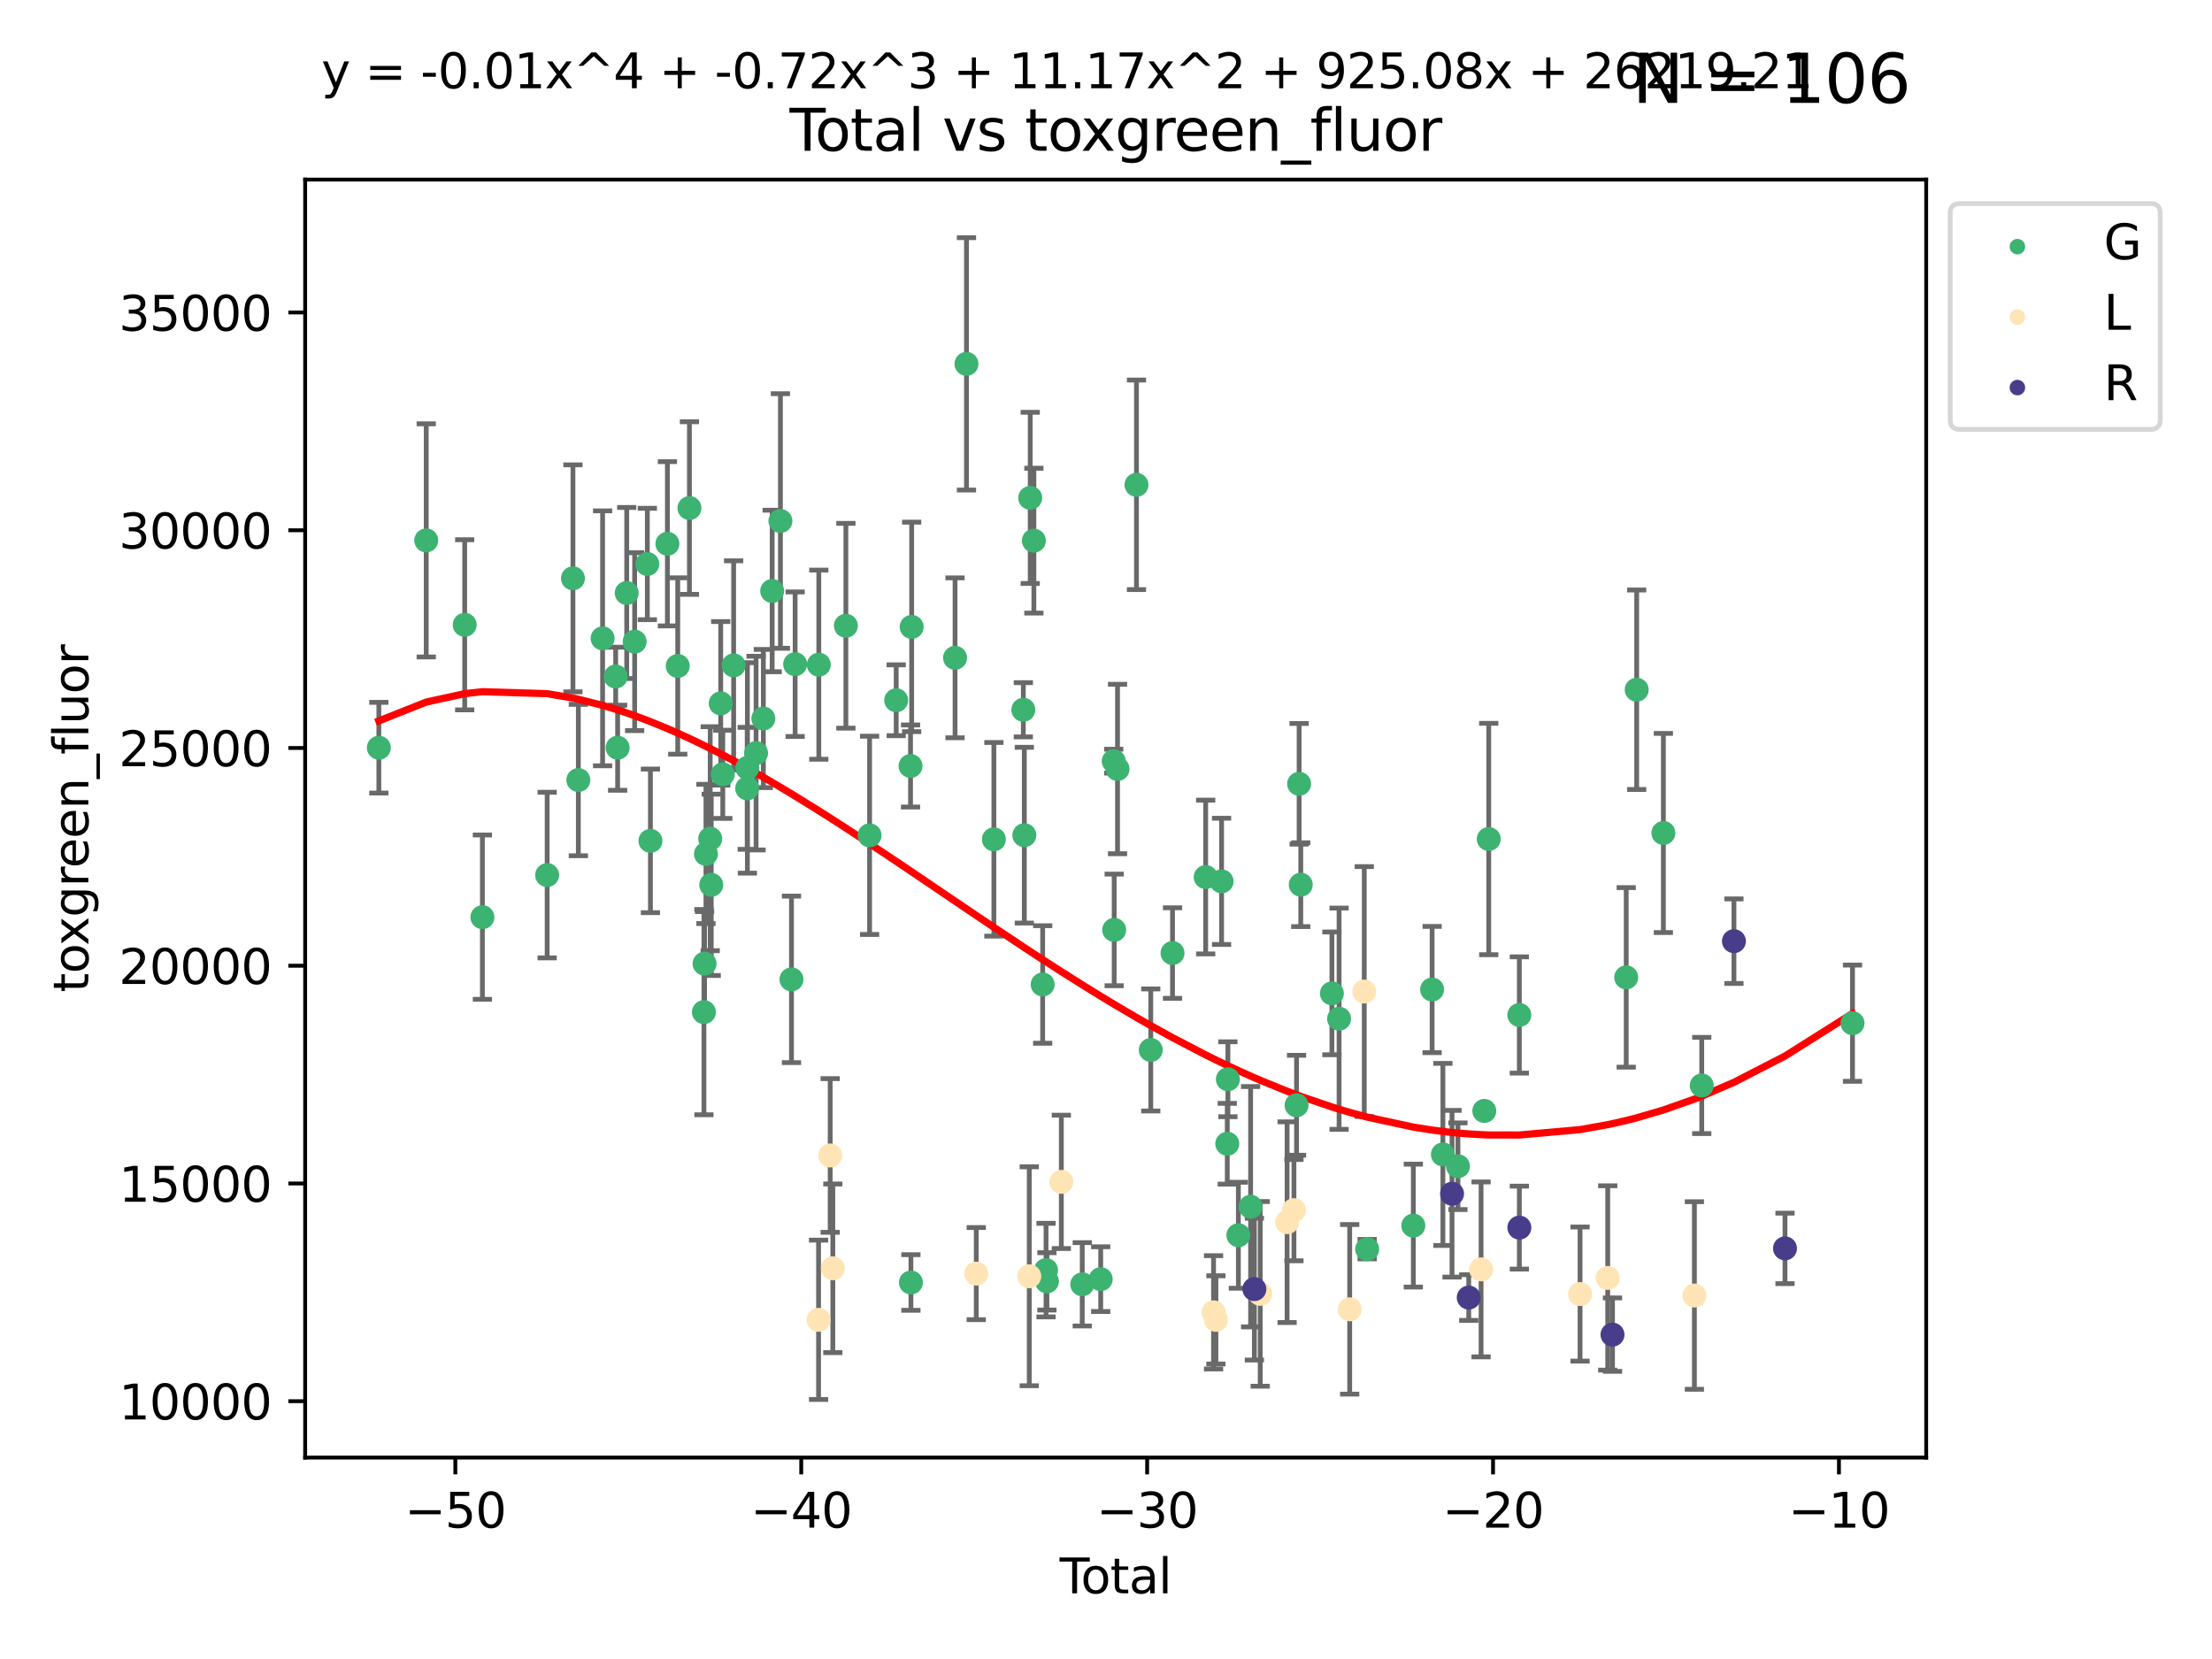 <?xml version="1.0" encoding="utf-8" standalone="no"?>
<!DOCTYPE svg PUBLIC "-//W3C//DTD SVG 1.1//EN"
  "http://www.w3.org/Graphics/SVG/1.1/DTD/svg11.dtd">
<svg xmlns:xlink="http://www.w3.org/1999/xlink" width="460.8pt" height="345.6pt" viewBox="0 0 460.8 345.6" xmlns="http://www.w3.org/2000/svg" version="1.1">
 <defs>
  <style type="text/css">*{stroke-linejoin: round; stroke-linecap: butt}</style>
 </defs>
 <g id="figure_1">
  <g id="patch_1">
   <path d="M 0 345.6 
L 460.8 345.6 
L 460.8 0 
L 0 0 
z
" style="fill: #ffffff"/>
  </g>
  <g id="axes_1">
   <g id="patch_2">
    <path d="M 63.571 303.64 
L 401.26 303.64 
L 401.26 37.411 
L 63.571 37.411 
z
" style="fill: #ffffff"/>
   </g>
   <g id="PathCollection_1">
    <defs>
     <path id="m6f3fd27aed" d="M 0 1.118 
C 0.297 1.118 0.581 1 0.791 0.791 
C 1 0.581 1.118 0.297 1.118 0 
C 1.118 -0.297 1 -0.581 0.791 -0.791 
C 0.581 -1 0.297 -1.118 0 -1.118 
C -0.297 -1.118 -0.581 -1 -0.791 -0.791 
C -1 -0.581 -1.118 -0.297 -1.118 0 
C -1.118 0.297 -1 0.581 -0.791 0.791 
C -0.581 1 -0.297 1.118 0 1.118 
z
" style="stroke: #3cb371"/>
    </defs>
    <g clip-path="url(#p4b283e3c13)">
     <use xlink:href="#m6f3fd27aed" x="78.921" y="155.76" style="fill: #3cb371; stroke: #3cb371"/>
     <use xlink:href="#m6f3fd27aed" x="88.792" y="112.574" style="fill: #3cb371; stroke: #3cb371"/>
     <use xlink:href="#m6f3fd27aed" x="96.805" y="130.16" style="fill: #3cb371; stroke: #3cb371"/>
     <use xlink:href="#m6f3fd27aed" x="100.493" y="191.061" style="fill: #3cb371; stroke: #3cb371"/>
     <use xlink:href="#m6f3fd27aed" x="113.98" y="182.294" style="fill: #3cb371; stroke: #3cb371"/>
     <use xlink:href="#m6f3fd27aed" x="119.354" y="120.476" style="fill: #3cb371; stroke: #3cb371"/>
     <use xlink:href="#m6f3fd27aed" x="120.479" y="162.498" style="fill: #3cb371; stroke: #3cb371"/>
     <use xlink:href="#m6f3fd27aed" x="125.533" y="132.977" style="fill: #3cb371; stroke: #3cb371"/>
     <use xlink:href="#m6f3fd27aed" x="128.258" y="140.934" style="fill: #3cb371; stroke: #3cb371"/>
     <use xlink:href="#m6f3fd27aed" x="128.664" y="155.76" style="fill: #3cb371; stroke: #3cb371"/>
     <use xlink:href="#m6f3fd27aed" x="130.556" y="123.532" style="fill: #3cb371; stroke: #3cb371"/>
     <use xlink:href="#m6f3fd27aed" x="132.209" y="133.669" style="fill: #3cb371; stroke: #3cb371"/>
     <use xlink:href="#m6f3fd27aed" x="134.852" y="117.488" style="fill: #3cb371; stroke: #3cb371"/>
     <use xlink:href="#m6f3fd27aed" x="135.497" y="175.168" style="fill: #3cb371; stroke: #3cb371"/>
     <use xlink:href="#m6f3fd27aed" x="139.033" y="113.277" style="fill: #3cb371; stroke: #3cb371"/>
     <use xlink:href="#m6f3fd27aed" x="141.185" y="138.736" style="fill: #3cb371; stroke: #3cb371"/>
     <use xlink:href="#m6f3fd27aed" x="143.623" y="105.837" style="fill: #3cb371; stroke: #3cb371"/>
     <use xlink:href="#m6f3fd27aed" x="146.642" y="210.847" style="fill: #3cb371; stroke: #3cb371"/>
     <use xlink:href="#m6f3fd27aed" x="146.775" y="200.742" style="fill: #3cb371; stroke: #3cb371"/>
     <use xlink:href="#m6f3fd27aed" x="147.063" y="177.889" style="fill: #3cb371; stroke: #3cb371"/>
     <use xlink:href="#m6f3fd27aed" x="147.95" y="174.713" style="fill: #3cb371; stroke: #3cb371"/>
     <use xlink:href="#m6f3fd27aed" x="148.165" y="184.329" style="fill: #3cb371; stroke: #3cb371"/>
     <use xlink:href="#m6f3fd27aed" x="150.139" y="146.522" style="fill: #3cb371; stroke: #3cb371"/>
     <use xlink:href="#m6f3fd27aed" x="150.568" y="161.304" style="fill: #3cb371; stroke: #3cb371"/>
     <use xlink:href="#m6f3fd27aed" x="152.831" y="138.605" style="fill: #3cb371; stroke: #3cb371"/>
     <use xlink:href="#m6f3fd27aed" x="155.655" y="164.227" style="fill: #3cb371; stroke: #3cb371"/>
     <use xlink:href="#m6f3fd27aed" x="155.694" y="159.973" style="fill: #3cb371; stroke: #3cb371"/>
     <use xlink:href="#m6f3fd27aed" x="157.504" y="156.888" style="fill: #3cb371; stroke: #3cb371"/>
     <use xlink:href="#m6f3fd27aed" x="159.019" y="149.682" style="fill: #3cb371; stroke: #3cb371"/>
     <use xlink:href="#m6f3fd27aed" x="160.859" y="123.11" style="fill: #3cb371; stroke: #3cb371"/>
     <use xlink:href="#m6f3fd27aed" x="162.577" y="108.531" style="fill: #3cb371; stroke: #3cb371"/>
     <use xlink:href="#m6f3fd27aed" x="164.88" y="204.022" style="fill: #3cb371; stroke: #3cb371"/>
     <use xlink:href="#m6f3fd27aed" x="165.641" y="138.365" style="fill: #3cb371; stroke: #3cb371"/>
     <use xlink:href="#m6f3fd27aed" x="170.572" y="138.463" style="fill: #3cb371; stroke: #3cb371"/>
     <use xlink:href="#m6f3fd27aed" x="176.212" y="130.357" style="fill: #3cb371; stroke: #3cb371"/>
     <use xlink:href="#m6f3fd27aed" x="181.15" y="174.017" style="fill: #3cb371; stroke: #3cb371"/>
     <use xlink:href="#m6f3fd27aed" x="186.695" y="145.878" style="fill: #3cb371; stroke: #3cb371"/>
     <use xlink:href="#m6f3fd27aed" x="189.682" y="159.571" style="fill: #3cb371; stroke: #3cb371"/>
     <use xlink:href="#m6f3fd27aed" x="189.76" y="267.168" style="fill: #3cb371; stroke: #3cb371"/>
     <use xlink:href="#m6f3fd27aed" x="189.917" y="130.593" style="fill: #3cb371; stroke: #3cb371"/>
     <use xlink:href="#m6f3fd27aed" x="198.955" y="137.039" style="fill: #3cb371; stroke: #3cb371"/>
     <use xlink:href="#m6f3fd27aed" x="201.333" y="75.798" style="fill: #3cb371; stroke: #3cb371"/>
     <use xlink:href="#m6f3fd27aed" x="207.043" y="174.845" style="fill: #3cb371; stroke: #3cb371"/>
     <use xlink:href="#m6f3fd27aed" x="213.179" y="147.858" style="fill: #3cb371; stroke: #3cb371"/>
     <use xlink:href="#m6f3fd27aed" x="213.387" y="173.982" style="fill: #3cb371; stroke: #3cb371"/>
     <use xlink:href="#m6f3fd27aed" x="214.613" y="103.719" style="fill: #3cb371; stroke: #3cb371"/>
     <use xlink:href="#m6f3fd27aed" x="215.374" y="112.63" style="fill: #3cb371; stroke: #3cb371"/>
     <use xlink:href="#m6f3fd27aed" x="217.208" y="205.085" style="fill: #3cb371; stroke: #3cb371"/>
     <use xlink:href="#m6f3fd27aed" x="217.909" y="264.586" style="fill: #3cb371; stroke: #3cb371"/>
     <use xlink:href="#m6f3fd27aed" x="218.09" y="266.933" style="fill: #3cb371; stroke: #3cb371"/>
     <use xlink:href="#m6f3fd27aed" x="225.452" y="267.546" style="fill: #3cb371; stroke: #3cb371"/>
     <use xlink:href="#m6f3fd27aed" x="229.297" y="266.468" style="fill: #3cb371; stroke: #3cb371"/>
     <use xlink:href="#m6f3fd27aed" x="232.007" y="158.565" style="fill: #3cb371; stroke: #3cb371"/>
     <use xlink:href="#m6f3fd27aed" x="232.104" y="193.716" style="fill: #3cb371; stroke: #3cb371"/>
     <use xlink:href="#m6f3fd27aed" x="232.802" y="160.194" style="fill: #3cb371; stroke: #3cb371"/>
     <use xlink:href="#m6f3fd27aed" x="236.748" y="100.998" style="fill: #3cb371; stroke: #3cb371"/>
     <use xlink:href="#m6f3fd27aed" x="239.724" y="218.728" style="fill: #3cb371; stroke: #3cb371"/>
     <use xlink:href="#m6f3fd27aed" x="244.258" y="198.536" style="fill: #3cb371; stroke: #3cb371"/>
     <use xlink:href="#m6f3fd27aed" x="251.167" y="182.7" style="fill: #3cb371; stroke: #3cb371"/>
     <use xlink:href="#m6f3fd27aed" x="254.476" y="183.601" style="fill: #3cb371; stroke: #3cb371"/>
     <use xlink:href="#m6f3fd27aed" x="255.663" y="238.261" style="fill: #3cb371; stroke: #3cb371"/>
     <use xlink:href="#m6f3fd27aed" x="255.793" y="224.83" style="fill: #3cb371; stroke: #3cb371"/>
     <use xlink:href="#m6f3fd27aed" x="257.978" y="257.323" style="fill: #3cb371; stroke: #3cb371"/>
     <use xlink:href="#m6f3fd27aed" x="260.526" y="251.383" style="fill: #3cb371; stroke: #3cb371"/>
     <use xlink:href="#m6f3fd27aed" x="270.096" y="230.243" style="fill: #3cb371; stroke: #3cb371"/>
     <use xlink:href="#m6f3fd27aed" x="270.63" y="163.282" style="fill: #3cb371; stroke: #3cb371"/>
     <use xlink:href="#m6f3fd27aed" x="270.973" y="184.298" style="fill: #3cb371; stroke: #3cb371"/>
     <use xlink:href="#m6f3fd27aed" x="277.458" y="206.934" style="fill: #3cb371; stroke: #3cb371"/>
     <use xlink:href="#m6f3fd27aed" x="278.954" y="212.216" style="fill: #3cb371; stroke: #3cb371"/>
     <use xlink:href="#m6f3fd27aed" x="284.806" y="260.219" style="fill: #3cb371; stroke: #3cb371"/>
     <use xlink:href="#m6f3fd27aed" x="294.422" y="255.317" style="fill: #3cb371; stroke: #3cb371"/>
     <use xlink:href="#m6f3fd27aed" x="298.336" y="206.136" style="fill: #3cb371; stroke: #3cb371"/>
     <use xlink:href="#m6f3fd27aed" x="300.582" y="240.489" style="fill: #3cb371; stroke: #3cb371"/>
     <use xlink:href="#m6f3fd27aed" x="303.715" y="242.947" style="fill: #3cb371; stroke: #3cb371"/>
     <use xlink:href="#m6f3fd27aed" x="309.203" y="231.425" style="fill: #3cb371; stroke: #3cb371"/>
     <use xlink:href="#m6f3fd27aed" x="310.132" y="174.781" style="fill: #3cb371; stroke: #3cb371"/>
     <use xlink:href="#m6f3fd27aed" x="316.503" y="211.437" style="fill: #3cb371; stroke: #3cb371"/>
     <use xlink:href="#m6f3fd27aed" x="338.77" y="203.605" style="fill: #3cb371; stroke: #3cb371"/>
     <use xlink:href="#m6f3fd27aed" x="340.952" y="143.683" style="fill: #3cb371; stroke: #3cb371"/>
     <use xlink:href="#m6f3fd27aed" x="346.513" y="173.524" style="fill: #3cb371; stroke: #3cb371"/>
     <use xlink:href="#m6f3fd27aed" x="354.504" y="226.123" style="fill: #3cb371; stroke: #3cb371"/>
     <use xlink:href="#m6f3fd27aed" x="385.911" y="213.15" style="fill: #3cb371; stroke: #3cb371"/>
    </g>
   </g>
   <g id="PathCollection_2">
    <defs>
     <path id="m2522f8448a" d="M 0 1.118 
C 0.297 1.118 0.581 1 0.791 0.791 
C 1 0.581 1.118 0.297 1.118 0 
C 1.118 -0.297 1 -0.581 0.791 -0.791 
C 0.581 -1 0.297 -1.118 0 -1.118 
C -0.297 -1.118 -0.581 -1 -0.791 -0.791 
C -1 -0.581 -1.118 -0.297 -1.118 0 
C -1.118 0.297 -1 0.581 -0.791 0.791 
C -0.581 1 -0.297 1.118 0 1.118 
z
" style="stroke: #ffe4b5"/>
    </defs>
    <g clip-path="url(#p4b283e3c13)">
     <use xlink:href="#m2522f8448a" x="170.524" y="274.941" style="fill: #ffe4b5; stroke: #ffe4b5"/>
     <use xlink:href="#m2522f8448a" x="172.941" y="240.704" style="fill: #ffe4b5; stroke: #ffe4b5"/>
     <use xlink:href="#m2522f8448a" x="173.493" y="264.211" style="fill: #ffe4b5; stroke: #ffe4b5"/>
     <use xlink:href="#m2522f8448a" x="203.372" y="265.318" style="fill: #ffe4b5; stroke: #ffe4b5"/>
     <use xlink:href="#m2522f8448a" x="214.414" y="265.873" style="fill: #ffe4b5; stroke: #ffe4b5"/>
     <use xlink:href="#m2522f8448a" x="221.094" y="246.205" style="fill: #ffe4b5; stroke: #ffe4b5"/>
     <use xlink:href="#m2522f8448a" x="252.805" y="273.382" style="fill: #ffe4b5; stroke: #ffe4b5"/>
     <use xlink:href="#m2522f8448a" x="253.299" y="274.951" style="fill: #ffe4b5; stroke: #ffe4b5"/>
     <use xlink:href="#m2522f8448a" x="262.525" y="269.536" style="fill: #ffe4b5; stroke: #ffe4b5"/>
     <use xlink:href="#m2522f8448a" x="268.128" y="254.603" style="fill: #ffe4b5; stroke: #ffe4b5"/>
     <use xlink:href="#m2522f8448a" x="269.552" y="252.096" style="fill: #ffe4b5; stroke: #ffe4b5"/>
     <use xlink:href="#m2522f8448a" x="281.165" y="272.754" style="fill: #ffe4b5; stroke: #ffe4b5"/>
     <use xlink:href="#m2522f8448a" x="284.201" y="206.565" style="fill: #ffe4b5; stroke: #ffe4b5"/>
     <use xlink:href="#m2522f8448a" x="308.535" y="264.44" style="fill: #ffe4b5; stroke: #ffe4b5"/>
     <use xlink:href="#m2522f8448a" x="329.155" y="269.575" style="fill: #ffe4b5; stroke: #ffe4b5"/>
     <use xlink:href="#m2522f8448a" x="334.921" y="266.22" style="fill: #ffe4b5; stroke: #ffe4b5"/>
     <use xlink:href="#m2522f8448a" x="352.975" y="269.875" style="fill: #ffe4b5; stroke: #ffe4b5"/>
    </g>
   </g>
   <g id="PathCollection_3">
    <defs>
     <path id="m783ae7e302" d="M 0 1.118 
C 0.297 1.118 0.581 1 0.791 0.791 
C 1 0.581 1.118 0.297 1.118 0 
C 1.118 -0.297 1 -0.581 0.791 -0.791 
C 0.581 -1 0.297 -1.118 0 -1.118 
C -0.297 -1.118 -0.581 -1 -0.791 -0.791 
C -1 -0.581 -1.118 -0.297 -1.118 0 
C -1.118 0.297 -1 0.581 -0.791 0.791 
C -0.581 1 -0.297 1.118 0 1.118 
z
" style="stroke: #483d8b"/>
    </defs>
    <g clip-path="url(#p4b283e3c13)">
     <use xlink:href="#m783ae7e302" x="261.311" y="268.544" style="fill: #483d8b; stroke: #483d8b"/>
     <use xlink:href="#m783ae7e302" x="302.485" y="248.677" style="fill: #483d8b; stroke: #483d8b"/>
     <use xlink:href="#m783ae7e302" x="305.964" y="270.308" style="fill: #483d8b; stroke: #483d8b"/>
     <use xlink:href="#m783ae7e302" x="316.509" y="255.734" style="fill: #483d8b; stroke: #483d8b"/>
     <use xlink:href="#m783ae7e302" x="335.913" y="278.029" style="fill: #483d8b; stroke: #483d8b"/>
     <use xlink:href="#m783ae7e302" x="361.212" y="196.065" style="fill: #483d8b; stroke: #483d8b"/>
     <use xlink:href="#m783ae7e302" x="371.85" y="260.06" style="fill: #483d8b; stroke: #483d8b"/>
    </g>
   </g>
   <g id="matplotlib.axis_1">
    <g id="xtick_1">
     <g id="line2d_1">
      <defs>
       <path id="m60133e09fd" d="M 0 0 
L 0 3.5 
" style="stroke: #000000; stroke-width: 0.8"/>
      </defs>
      <g>
       <use xlink:href="#m60133e09fd" x="94.856" y="303.64" style="stroke: #000000; stroke-width: 0.8"/>
      </g>
     </g>
     <g id="text_1">
      <!-- −50 -->
      <g transform="translate(84.304 318.238)scale(0.1 -0.1)">
       <defs>
        <path id="DejaVuSans-2212" d="M 678 2272 
L 4684 2272 
L 4684 1741 
L 678 1741 
L 678 2272 
z
" transform="scale(0.016)"/>
        <path id="DejaVuSans-35" d="M 691 4666 
L 3169 4666 
L 3169 4134 
L 1269 4134 
L 1269 2991 
Q 1406 3038 1543 3061 
Q 1681 3084 1819 3084 
Q 2600 3084 3056 2656 
Q 3513 2228 3513 1497 
Q 3513 744 3044 326 
Q 2575 -91 1722 -91 
Q 1428 -91 1123 -41 
Q 819 9 494 109 
L 494 744 
Q 775 591 1075 516 
Q 1375 441 1709 441 
Q 2250 441 2565 725 
Q 2881 1009 2881 1497 
Q 2881 1984 2565 2268 
Q 2250 2553 1709 2553 
Q 1456 2553 1204 2497 
Q 953 2441 691 2322 
L 691 4666 
z
" transform="scale(0.016)"/>
        <path id="DejaVuSans-30" d="M 2034 4250 
Q 1547 4250 1301 3770 
Q 1056 3291 1056 2328 
Q 1056 1369 1301 889 
Q 1547 409 2034 409 
Q 2525 409 2770 889 
Q 3016 1369 3016 2328 
Q 3016 3291 2770 3770 
Q 2525 4250 2034 4250 
z
M 2034 4750 
Q 2819 4750 3233 4129 
Q 3647 3509 3647 2328 
Q 3647 1150 3233 529 
Q 2819 -91 2034 -91 
Q 1250 -91 836 529 
Q 422 1150 422 2328 
Q 422 3509 836 4129 
Q 1250 4750 2034 4750 
z
" transform="scale(0.016)"/>
       </defs>
       <use xlink:href="#DejaVuSans-2212"/>
       <use xlink:href="#DejaVuSans-35" x="83.789"/>
       <use xlink:href="#DejaVuSans-30" x="147.412"/>
      </g>
     </g>
    </g>
    <g id="xtick_2">
     <g id="line2d_2">
      <g>
       <use xlink:href="#m60133e09fd" x="166.914" y="303.64" style="stroke: #000000; stroke-width: 0.8"/>
      </g>
     </g>
     <g id="text_2">
      <!-- −40 -->
      <g transform="translate(156.361 318.238)scale(0.1 -0.1)">
       <defs>
        <path id="DejaVuSans-34" d="M 2419 4116 
L 825 1625 
L 2419 1625 
L 2419 4116 
z
M 2253 4666 
L 3047 4666 
L 3047 1625 
L 3713 1625 
L 3713 1100 
L 3047 1100 
L 3047 0 
L 2419 0 
L 2419 1100 
L 313 1100 
L 313 1709 
L 2253 4666 
z
" transform="scale(0.016)"/>
       </defs>
       <use xlink:href="#DejaVuSans-2212"/>
       <use xlink:href="#DejaVuSans-34" x="83.789"/>
       <use xlink:href="#DejaVuSans-30" x="147.412"/>
      </g>
     </g>
    </g>
    <g id="xtick_3">
     <g id="line2d_3">
      <g>
       <use xlink:href="#m60133e09fd" x="238.971" y="303.64" style="stroke: #000000; stroke-width: 0.8"/>
      </g>
     </g>
     <g id="text_3">
      <!-- −30 -->
      <g transform="translate(228.419 318.238)scale(0.1 -0.1)">
       <defs>
        <path id="DejaVuSans-33" d="M 2597 2516 
Q 3050 2419 3304 2112 
Q 3559 1806 3559 1356 
Q 3559 666 3084 287 
Q 2609 -91 1734 -91 
Q 1441 -91 1130 -33 
Q 819 25 488 141 
L 488 750 
Q 750 597 1062 519 
Q 1375 441 1716 441 
Q 2309 441 2620 675 
Q 2931 909 2931 1356 
Q 2931 1769 2642 2001 
Q 2353 2234 1838 2234 
L 1294 2234 
L 1294 2753 
L 1863 2753 
Q 2328 2753 2575 2939 
Q 2822 3125 2822 3475 
Q 2822 3834 2567 4026 
Q 2313 4219 1838 4219 
Q 1578 4219 1281 4162 
Q 984 4106 628 3988 
L 628 4550 
Q 988 4650 1302 4700 
Q 1616 4750 1894 4750 
Q 2613 4750 3031 4423 
Q 3450 4097 3450 3541 
Q 3450 3153 3228 2886 
Q 3006 2619 2597 2516 
z
" transform="scale(0.016)"/>
       </defs>
       <use xlink:href="#DejaVuSans-2212"/>
       <use xlink:href="#DejaVuSans-33" x="83.789"/>
       <use xlink:href="#DejaVuSans-30" x="147.412"/>
      </g>
     </g>
    </g>
    <g id="xtick_4">
     <g id="line2d_4">
      <g>
       <use xlink:href="#m60133e09fd" x="311.029" y="303.64" style="stroke: #000000; stroke-width: 0.8"/>
      </g>
     </g>
     <g id="text_4">
      <!-- −20 -->
      <g transform="translate(300.476 318.238)scale(0.1 -0.1)">
       <defs>
        <path id="DejaVuSans-32" d="M 1228 531 
L 3431 531 
L 3431 0 
L 469 0 
L 469 531 
Q 828 903 1448 1529 
Q 2069 2156 2228 2338 
Q 2531 2678 2651 2914 
Q 2772 3150 2772 3378 
Q 2772 3750 2511 3984 
Q 2250 4219 1831 4219 
Q 1534 4219 1204 4116 
Q 875 4013 500 3803 
L 500 4441 
Q 881 4594 1212 4672 
Q 1544 4750 1819 4750 
Q 2544 4750 2975 4387 
Q 3406 4025 3406 3419 
Q 3406 3131 3298 2873 
Q 3191 2616 2906 2266 
Q 2828 2175 2409 1742 
Q 1991 1309 1228 531 
z
" transform="scale(0.016)"/>
       </defs>
       <use xlink:href="#DejaVuSans-2212"/>
       <use xlink:href="#DejaVuSans-32" x="83.789"/>
       <use xlink:href="#DejaVuSans-30" x="147.412"/>
      </g>
     </g>
    </g>
    <g id="xtick_5">
     <g id="line2d_5">
      <g>
       <use xlink:href="#m60133e09fd" x="383.086" y="303.64" style="stroke: #000000; stroke-width: 0.8"/>
      </g>
     </g>
     <g id="text_5">
      <!-- −10 -->
      <g transform="translate(372.534 318.238)scale(0.1 -0.1)">
       <defs>
        <path id="DejaVuSans-31" d="M 794 531 
L 1825 531 
L 1825 4091 
L 703 3866 
L 703 4441 
L 1819 4666 
L 2450 4666 
L 2450 531 
L 3481 531 
L 3481 0 
L 794 0 
L 794 531 
z
" transform="scale(0.016)"/>
       </defs>
       <use xlink:href="#DejaVuSans-2212"/>
       <use xlink:href="#DejaVuSans-31" x="83.789"/>
       <use xlink:href="#DejaVuSans-30" x="147.412"/>
      </g>
     </g>
    </g>
    <g id="text_6">
     <!-- Total -->
     <g transform="translate(220.739 331.917)scale(0.1 -0.1)">
      <defs>
       <path id="DejaVuSans-54" d="M -19 4666 
L 3928 4666 
L 3928 4134 
L 2272 4134 
L 2272 0 
L 1638 0 
L 1638 4134 
L -19 4134 
L -19 4666 
z
" transform="scale(0.016)"/>
       <path id="DejaVuSans-6f" d="M 1959 3097 
Q 1497 3097 1228 2736 
Q 959 2375 959 1747 
Q 959 1119 1226 758 
Q 1494 397 1959 397 
Q 2419 397 2687 759 
Q 2956 1122 2956 1747 
Q 2956 2369 2687 2733 
Q 2419 3097 1959 3097 
z
M 1959 3584 
Q 2709 3584 3137 3096 
Q 3566 2609 3566 1747 
Q 3566 888 3137 398 
Q 2709 -91 1959 -91 
Q 1206 -91 779 398 
Q 353 888 353 1747 
Q 353 2609 779 3096 
Q 1206 3584 1959 3584 
z
" transform="scale(0.016)"/>
       <path id="DejaVuSans-74" d="M 1172 4494 
L 1172 3500 
L 2356 3500 
L 2356 3053 
L 1172 3053 
L 1172 1153 
Q 1172 725 1289 603 
Q 1406 481 1766 481 
L 2356 481 
L 2356 0 
L 1766 0 
Q 1100 0 847 248 
Q 594 497 594 1153 
L 594 3053 
L 172 3053 
L 172 3500 
L 594 3500 
L 594 4494 
L 1172 4494 
z
" transform="scale(0.016)"/>
       <path id="DejaVuSans-61" d="M 2194 1759 
Q 1497 1759 1228 1600 
Q 959 1441 959 1056 
Q 959 750 1161 570 
Q 1363 391 1709 391 
Q 2188 391 2477 730 
Q 2766 1069 2766 1631 
L 2766 1759 
L 2194 1759 
z
M 3341 1997 
L 3341 0 
L 2766 0 
L 2766 531 
Q 2569 213 2275 61 
Q 1981 -91 1556 -91 
Q 1019 -91 701 211 
Q 384 513 384 1019 
Q 384 1609 779 1909 
Q 1175 2209 1959 2209 
L 2766 2209 
L 2766 2266 
Q 2766 2663 2505 2880 
Q 2244 3097 1772 3097 
Q 1472 3097 1187 3025 
Q 903 2953 641 2809 
L 641 3341 
Q 956 3463 1253 3523 
Q 1550 3584 1831 3584 
Q 2591 3584 2966 3190 
Q 3341 2797 3341 1997 
z
" transform="scale(0.016)"/>
       <path id="DejaVuSans-6c" d="M 603 4863 
L 1178 4863 
L 1178 0 
L 603 0 
L 603 4863 
z
" transform="scale(0.016)"/>
      </defs>
      <use xlink:href="#DejaVuSans-54"/>
      <use xlink:href="#DejaVuSans-6f" x="44.084"/>
      <use xlink:href="#DejaVuSans-74" x="105.266"/>
      <use xlink:href="#DejaVuSans-61" x="144.475"/>
      <use xlink:href="#DejaVuSans-6c" x="205.754"/>
     </g>
    </g>
   </g>
   <g id="matplotlib.axis_2">
    <g id="ytick_1">
     <g id="line2d_6">
      <defs>
       <path id="m54b4cad651" d="M 0 0 
L -3.5 0 
" style="stroke: #000000; stroke-width: 0.8"/>
      </defs>
      <g>
       <use xlink:href="#m54b4cad651" x="63.571" y="291.898" style="stroke: #000000; stroke-width: 0.8"/>
      </g>
     </g>
     <g id="text_7">
      <!-- 10000 -->
      <g transform="translate(24.759 295.698)scale(0.1 -0.1)">
       <use xlink:href="#DejaVuSans-31"/>
       <use xlink:href="#DejaVuSans-30" x="63.623"/>
       <use xlink:href="#DejaVuSans-30" x="127.246"/>
       <use xlink:href="#DejaVuSans-30" x="190.869"/>
       <use xlink:href="#DejaVuSans-30" x="254.492"/>
      </g>
     </g>
    </g>
    <g id="ytick_2">
     <g id="line2d_7">
      <g>
       <use xlink:href="#m54b4cad651" x="63.571" y="246.539" style="stroke: #000000; stroke-width: 0.8"/>
      </g>
     </g>
     <g id="text_8">
      <!-- 15000 -->
      <g transform="translate(24.759 250.338)scale(0.1 -0.1)">
       <use xlink:href="#DejaVuSans-31"/>
       <use xlink:href="#DejaVuSans-35" x="63.623"/>
       <use xlink:href="#DejaVuSans-30" x="127.246"/>
       <use xlink:href="#DejaVuSans-30" x="190.869"/>
       <use xlink:href="#DejaVuSans-30" x="254.492"/>
      </g>
     </g>
    </g>
    <g id="ytick_3">
     <g id="line2d_8">
      <g>
       <use xlink:href="#m54b4cad651" x="63.571" y="201.179" style="stroke: #000000; stroke-width: 0.8"/>
      </g>
     </g>
     <g id="text_9">
      <!-- 20000 -->
      <g transform="translate(24.759 204.978)scale(0.1 -0.1)">
       <use xlink:href="#DejaVuSans-32"/>
       <use xlink:href="#DejaVuSans-30" x="63.623"/>
       <use xlink:href="#DejaVuSans-30" x="127.246"/>
       <use xlink:href="#DejaVuSans-30" x="190.869"/>
       <use xlink:href="#DejaVuSans-30" x="254.492"/>
      </g>
     </g>
    </g>
    <g id="ytick_4">
     <g id="line2d_9">
      <g>
       <use xlink:href="#m54b4cad651" x="63.571" y="155.819" style="stroke: #000000; stroke-width: 0.8"/>
      </g>
     </g>
     <g id="text_10">
      <!-- 25000 -->
      <g transform="translate(24.759 159.618)scale(0.1 -0.1)">
       <use xlink:href="#DejaVuSans-32"/>
       <use xlink:href="#DejaVuSans-35" x="63.623"/>
       <use xlink:href="#DejaVuSans-30" x="127.246"/>
       <use xlink:href="#DejaVuSans-30" x="190.869"/>
       <use xlink:href="#DejaVuSans-30" x="254.492"/>
      </g>
     </g>
    </g>
    <g id="ytick_5">
     <g id="line2d_10">
      <g>
       <use xlink:href="#m54b4cad651" x="63.571" y="110.459" style="stroke: #000000; stroke-width: 0.8"/>
      </g>
     </g>
     <g id="text_11">
      <!-- 30000 -->
      <g transform="translate(24.759 114.258)scale(0.1 -0.1)">
       <use xlink:href="#DejaVuSans-33"/>
       <use xlink:href="#DejaVuSans-30" x="63.623"/>
       <use xlink:href="#DejaVuSans-30" x="127.246"/>
       <use xlink:href="#DejaVuSans-30" x="190.869"/>
       <use xlink:href="#DejaVuSans-30" x="254.492"/>
      </g>
     </g>
    </g>
    <g id="ytick_6">
     <g id="line2d_11">
      <g>
       <use xlink:href="#m54b4cad651" x="63.571" y="65.099" style="stroke: #000000; stroke-width: 0.8"/>
      </g>
     </g>
     <g id="text_12">
      <!-- 35000 -->
      <g transform="translate(24.759 68.899)scale(0.1 -0.1)">
       <use xlink:href="#DejaVuSans-33"/>
       <use xlink:href="#DejaVuSans-35" x="63.623"/>
       <use xlink:href="#DejaVuSans-30" x="127.246"/>
       <use xlink:href="#DejaVuSans-30" x="190.869"/>
       <use xlink:href="#DejaVuSans-30" x="254.492"/>
      </g>
     </g>
    </g>
    <g id="text_13">
     <!-- toxgreen_fluor -->
     <g transform="translate(18.401 206.72)rotate(-90)scale(0.1 -0.1)">
      <defs>
       <path id="DejaVuSans-78" d="M 3513 3500 
L 2247 1797 
L 3578 0 
L 2900 0 
L 1881 1375 
L 863 0 
L 184 0 
L 1544 1831 
L 300 3500 
L 978 3500 
L 1906 2253 
L 2834 3500 
L 3513 3500 
z
" transform="scale(0.016)"/>
       <path id="DejaVuSans-67" d="M 2906 1791 
Q 2906 2416 2648 2759 
Q 2391 3103 1925 3103 
Q 1463 3103 1205 2759 
Q 947 2416 947 1791 
Q 947 1169 1205 825 
Q 1463 481 1925 481 
Q 2391 481 2648 825 
Q 2906 1169 2906 1791 
z
M 3481 434 
Q 3481 -459 3084 -895 
Q 2688 -1331 1869 -1331 
Q 1566 -1331 1297 -1286 
Q 1028 -1241 775 -1147 
L 775 -588 
Q 1028 -725 1275 -790 
Q 1522 -856 1778 -856 
Q 2344 -856 2625 -561 
Q 2906 -266 2906 331 
L 2906 616 
Q 2728 306 2450 153 
Q 2172 0 1784 0 
Q 1141 0 747 490 
Q 353 981 353 1791 
Q 353 2603 747 3093 
Q 1141 3584 1784 3584 
Q 2172 3584 2450 3431 
Q 2728 3278 2906 2969 
L 2906 3500 
L 3481 3500 
L 3481 434 
z
" transform="scale(0.016)"/>
       <path id="DejaVuSans-72" d="M 2631 2963 
Q 2534 3019 2420 3045 
Q 2306 3072 2169 3072 
Q 1681 3072 1420 2755 
Q 1159 2438 1159 1844 
L 1159 0 
L 581 0 
L 581 3500 
L 1159 3500 
L 1159 2956 
Q 1341 3275 1631 3429 
Q 1922 3584 2338 3584 
Q 2397 3584 2469 3576 
Q 2541 3569 2628 3553 
L 2631 2963 
z
" transform="scale(0.016)"/>
       <path id="DejaVuSans-65" d="M 3597 1894 
L 3597 1613 
L 953 1613 
Q 991 1019 1311 708 
Q 1631 397 2203 397 
Q 2534 397 2845 478 
Q 3156 559 3463 722 
L 3463 178 
Q 3153 47 2828 -22 
Q 2503 -91 2169 -91 
Q 1331 -91 842 396 
Q 353 884 353 1716 
Q 353 2575 817 3079 
Q 1281 3584 2069 3584 
Q 2775 3584 3186 3129 
Q 3597 2675 3597 1894 
z
M 3022 2063 
Q 3016 2534 2758 2815 
Q 2500 3097 2075 3097 
Q 1594 3097 1305 2825 
Q 1016 2553 972 2059 
L 3022 2063 
z
" transform="scale(0.016)"/>
       <path id="DejaVuSans-6e" d="M 3513 2113 
L 3513 0 
L 2938 0 
L 2938 2094 
Q 2938 2591 2744 2837 
Q 2550 3084 2163 3084 
Q 1697 3084 1428 2787 
Q 1159 2491 1159 1978 
L 1159 0 
L 581 0 
L 581 3500 
L 1159 3500 
L 1159 2956 
Q 1366 3272 1645 3428 
Q 1925 3584 2291 3584 
Q 2894 3584 3203 3211 
Q 3513 2838 3513 2113 
z
" transform="scale(0.016)"/>
       <path id="DejaVuSans-5f" d="M 3263 -1063 
L 3263 -1509 
L -63 -1509 
L -63 -1063 
L 3263 -1063 
z
" transform="scale(0.016)"/>
       <path id="DejaVuSans-66" d="M 2375 4863 
L 2375 4384 
L 1825 4384 
Q 1516 4384 1395 4259 
Q 1275 4134 1275 3809 
L 1275 3500 
L 2222 3500 
L 2222 3053 
L 1275 3053 
L 1275 0 
L 697 0 
L 697 3053 
L 147 3053 
L 147 3500 
L 697 3500 
L 697 3744 
Q 697 4328 969 4595 
Q 1241 4863 1831 4863 
L 2375 4863 
z
" transform="scale(0.016)"/>
       <path id="DejaVuSans-75" d="M 544 1381 
L 544 3500 
L 1119 3500 
L 1119 1403 
Q 1119 906 1312 657 
Q 1506 409 1894 409 
Q 2359 409 2629 706 
Q 2900 1003 2900 1516 
L 2900 3500 
L 3475 3500 
L 3475 0 
L 2900 0 
L 2900 538 
Q 2691 219 2414 64 
Q 2138 -91 1772 -91 
Q 1169 -91 856 284 
Q 544 659 544 1381 
z
M 1991 3584 
L 1991 3584 
z
" transform="scale(0.016)"/>
      </defs>
      <use xlink:href="#DejaVuSans-74"/>
      <use xlink:href="#DejaVuSans-6f" x="39.209"/>
      <use xlink:href="#DejaVuSans-78" x="97.266"/>
      <use xlink:href="#DejaVuSans-67" x="156.445"/>
      <use xlink:href="#DejaVuSans-72" x="219.922"/>
      <use xlink:href="#DejaVuSans-65" x="258.785"/>
      <use xlink:href="#DejaVuSans-65" x="320.309"/>
      <use xlink:href="#DejaVuSans-6e" x="381.832"/>
      <use xlink:href="#DejaVuSans-5f" x="445.211"/>
      <use xlink:href="#DejaVuSans-66" x="495.211"/>
      <use xlink:href="#DejaVuSans-6c" x="530.416"/>
      <use xlink:href="#DejaVuSans-75" x="558.199"/>
      <use xlink:href="#DejaVuSans-6f" x="621.578"/>
      <use xlink:href="#DejaVuSans-72" x="682.76"/>
     </g>
    </g>
   </g>
   <g id="LineCollection_1">
    <path d="M 78.921 165.208 
L 78.921 146.312 
" clip-path="url(#p4b283e3c13)" style="fill: none; stroke: #696969"/>
    <path d="M 88.792 136.86 
L 88.792 88.288 
" clip-path="url(#p4b283e3c13)" style="fill: none; stroke: #696969"/>
    <path d="M 96.805 147.884 
L 96.805 112.437 
" clip-path="url(#p4b283e3c13)" style="fill: none; stroke: #696969"/>
    <path d="M 100.493 208.179 
L 100.493 173.944 
" clip-path="url(#p4b283e3c13)" style="fill: none; stroke: #696969"/>
    <path d="M 113.98 199.546 
L 113.98 165.042 
" clip-path="url(#p4b283e3c13)" style="fill: none; stroke: #696969"/>
    <path d="M 119.354 144.116 
L 119.354 96.836 
" clip-path="url(#p4b283e3c13)" style="fill: none; stroke: #696969"/>
    <path d="M 120.479 178.265 
L 120.479 146.731 
" clip-path="url(#p4b283e3c13)" style="fill: none; stroke: #696969"/>
    <path d="M 125.533 159.53 
L 125.533 106.424 
" clip-path="url(#p4b283e3c13)" style="fill: none; stroke: #696969"/>
    <path d="M 128.258 147.042 
L 128.258 134.826 
" clip-path="url(#p4b283e3c13)" style="fill: none; stroke: #696969"/>
    <path d="M 128.664 164.625 
L 128.664 146.894 
" clip-path="url(#p4b283e3c13)" style="fill: none; stroke: #696969"/>
    <path d="M 130.556 141.349 
L 130.556 105.715 
" clip-path="url(#p4b283e3c13)" style="fill: none; stroke: #696969"/>
    <path d="M 132.209 152.198 
L 132.209 115.14 
" clip-path="url(#p4b283e3c13)" style="fill: none; stroke: #696969"/>
    <path d="M 134.852 129.089 
L 134.852 105.887 
" clip-path="url(#p4b283e3c13)" style="fill: none; stroke: #696969"/>
    <path d="M 135.497 190.126 
L 135.497 160.21 
" clip-path="url(#p4b283e3c13)" style="fill: none; stroke: #696969"/>
    <path d="M 139.033 130.387 
L 139.033 96.168 
" clip-path="url(#p4b283e3c13)" style="fill: none; stroke: #696969"/>
    <path d="M 141.185 157.109 
L 141.185 120.364 
" clip-path="url(#p4b283e3c13)" style="fill: none; stroke: #696969"/>
    <path d="M 143.623 123.815 
L 143.623 87.859 
" clip-path="url(#p4b283e3c13)" style="fill: none; stroke: #696969"/>
    <path d="M 146.642 232.224 
L 146.642 189.47 
" clip-path="url(#p4b283e3c13)" style="fill: none; stroke: #696969"/>
    <path d="M 146.775 211.581 
L 146.775 189.903 
" clip-path="url(#p4b283e3c13)" style="fill: none; stroke: #696969"/>
    <path d="M 147.063 192.393 
L 147.063 163.385 
" clip-path="url(#p4b283e3c13)" style="fill: none; stroke: #696969"/>
    <path d="M 147.95 198.046 
L 147.95 151.379 
" clip-path="url(#p4b283e3c13)" style="fill: none; stroke: #696969"/>
    <path d="M 148.165 203.212 
L 148.165 165.445 
" clip-path="url(#p4b283e3c13)" style="fill: none; stroke: #696969"/>
    <path d="M 150.139 163.558 
L 150.139 129.485 
" clip-path="url(#p4b283e3c13)" style="fill: none; stroke: #696969"/>
    <path d="M 150.568 170.491 
L 150.568 152.117 
" clip-path="url(#p4b283e3c13)" style="fill: none; stroke: #696969"/>
    <path d="M 152.831 160.382 
L 152.831 116.827 
" clip-path="url(#p4b283e3c13)" style="fill: none; stroke: #696969"/>
    <path d="M 155.655 176.932 
L 155.655 151.522 
" clip-path="url(#p4b283e3c13)" style="fill: none; stroke: #696969"/>
    <path d="M 155.694 181.894 
L 155.694 138.052 
" clip-path="url(#p4b283e3c13)" style="fill: none; stroke: #696969"/>
    <path d="M 157.504 177.067 
L 157.504 136.71 
" clip-path="url(#p4b283e3c13)" style="fill: none; stroke: #696969"/>
    <path d="M 159.019 164.079 
L 159.019 135.285 
" clip-path="url(#p4b283e3c13)" style="fill: none; stroke: #696969"/>
    <path d="M 160.859 139.934 
L 160.859 106.286 
" clip-path="url(#p4b283e3c13)" style="fill: none; stroke: #696969"/>
    <path d="M 162.577 135.047 
L 162.577 82.014 
" clip-path="url(#p4b283e3c13)" style="fill: none; stroke: #696969"/>
    <path d="M 164.88 221.364 
L 164.88 186.68 
" clip-path="url(#p4b283e3c13)" style="fill: none; stroke: #696969"/>
    <path d="M 165.641 153.42 
L 165.641 123.311 
" clip-path="url(#p4b283e3c13)" style="fill: none; stroke: #696969"/>
    <path d="M 170.572 158.167 
L 170.572 118.759 
" clip-path="url(#p4b283e3c13)" style="fill: none; stroke: #696969"/>
    <path d="M 176.212 151.693 
L 176.212 109.022 
" clip-path="url(#p4b283e3c13)" style="fill: none; stroke: #696969"/>
    <path d="M 181.15 194.667 
L 181.15 153.368 
" clip-path="url(#p4b283e3c13)" style="fill: none; stroke: #696969"/>
    <path d="M 186.695 153.256 
L 186.695 138.5 
" clip-path="url(#p4b283e3c13)" style="fill: none; stroke: #696969"/>
    <path d="M 189.682 168.122 
L 189.682 151.021 
" clip-path="url(#p4b283e3c13)" style="fill: none; stroke: #696969"/>
    <path d="M 189.76 272.96 
L 189.76 261.376 
" clip-path="url(#p4b283e3c13)" style="fill: none; stroke: #696969"/>
    <path d="M 189.917 152.411 
L 189.917 108.775 
" clip-path="url(#p4b283e3c13)" style="fill: none; stroke: #696969"/>
    <path d="M 198.955 153.694 
L 198.955 120.383 
" clip-path="url(#p4b283e3c13)" style="fill: none; stroke: #696969"/>
    <path d="M 201.333 102.084 
L 201.333 49.513 
" clip-path="url(#p4b283e3c13)" style="fill: none; stroke: #696969"/>
    <path d="M 207.043 195.013 
L 207.043 154.676 
" clip-path="url(#p4b283e3c13)" style="fill: none; stroke: #696969"/>
    <path d="M 213.179 153.507 
L 213.179 142.21 
" clip-path="url(#p4b283e3c13)" style="fill: none; stroke: #696969"/>
    <path d="M 213.387 192.289 
L 213.387 155.675 
" clip-path="url(#p4b283e3c13)" style="fill: none; stroke: #696969"/>
    <path d="M 214.613 121.548 
L 214.613 85.89 
" clip-path="url(#p4b283e3c13)" style="fill: none; stroke: #696969"/>
    <path d="M 215.374 127.717 
L 215.374 97.543 
" clip-path="url(#p4b283e3c13)" style="fill: none; stroke: #696969"/>
    <path d="M 217.208 217.327 
L 217.208 192.844 
" clip-path="url(#p4b283e3c13)" style="fill: none; stroke: #696969"/>
    <path d="M 217.909 274.333 
L 217.909 254.839 
" clip-path="url(#p4b283e3c13)" style="fill: none; stroke: #696969"/>
    <path d="M 218.09 272.905 
L 218.09 260.961 
" clip-path="url(#p4b283e3c13)" style="fill: none; stroke: #696969"/>
    <path d="M 225.452 276.228 
L 225.452 258.865 
" clip-path="url(#p4b283e3c13)" style="fill: none; stroke: #696969"/>
    <path d="M 229.297 273.211 
L 229.297 259.725 
" clip-path="url(#p4b283e3c13)" style="fill: none; stroke: #696969"/>
    <path d="M 232.007 161.053 
L 232.007 156.077 
" clip-path="url(#p4b283e3c13)" style="fill: none; stroke: #696969"/>
    <path d="M 232.104 205.345 
L 232.104 182.087 
" clip-path="url(#p4b283e3c13)" style="fill: none; stroke: #696969"/>
    <path d="M 232.802 177.843 
L 232.802 142.544 
" clip-path="url(#p4b283e3c13)" style="fill: none; stroke: #696969"/>
    <path d="M 236.748 122.825 
L 236.748 79.17 
" clip-path="url(#p4b283e3c13)" style="fill: none; stroke: #696969"/>
    <path d="M 239.724 231.441 
L 239.724 206.014 
" clip-path="url(#p4b283e3c13)" style="fill: none; stroke: #696969"/>
    <path d="M 244.258 207.97 
L 244.258 189.102 
" clip-path="url(#p4b283e3c13)" style="fill: none; stroke: #696969"/>
    <path d="M 251.167 198.714 
L 251.167 166.686 
" clip-path="url(#p4b283e3c13)" style="fill: none; stroke: #696969"/>
    <path d="M 254.476 196.75 
L 254.476 170.452 
" clip-path="url(#p4b283e3c13)" style="fill: none; stroke: #696969"/>
    <path d="M 255.663 246.673 
L 255.663 229.849 
" clip-path="url(#p4b283e3c13)" style="fill: none; stroke: #696969"/>
    <path d="M 255.793 232.633 
L 255.793 217.026 
" clip-path="url(#p4b283e3c13)" style="fill: none; stroke: #696969"/>
    <path d="M 257.978 268.368 
L 257.978 246.279 
" clip-path="url(#p4b283e3c13)" style="fill: none; stroke: #696969"/>
    <path d="M 260.526 276.42 
L 260.526 226.346 
" clip-path="url(#p4b283e3c13)" style="fill: none; stroke: #696969"/>
    <path d="M 270.096 240.651 
L 270.096 219.835 
" clip-path="url(#p4b283e3c13)" style="fill: none; stroke: #696969"/>
    <path d="M 270.63 175.848 
L 270.63 150.717 
" clip-path="url(#p4b283e3c13)" style="fill: none; stroke: #696969"/>
    <path d="M 270.973 193.029 
L 270.973 175.566 
" clip-path="url(#p4b283e3c13)" style="fill: none; stroke: #696969"/>
    <path d="M 277.458 219.722 
L 277.458 194.147 
" clip-path="url(#p4b283e3c13)" style="fill: none; stroke: #696969"/>
    <path d="M 278.954 235.268 
L 278.954 189.164 
" clip-path="url(#p4b283e3c13)" style="fill: none; stroke: #696969"/>
    <path d="M 284.806 262.247 
L 284.806 258.19 
" clip-path="url(#p4b283e3c13)" style="fill: none; stroke: #696969"/>
    <path d="M 294.422 268.116 
L 294.422 242.517 
" clip-path="url(#p4b283e3c13)" style="fill: none; stroke: #696969"/>
    <path d="M 298.336 219.285 
L 298.336 192.986 
" clip-path="url(#p4b283e3c13)" style="fill: none; stroke: #696969"/>
    <path d="M 300.582 259.458 
L 300.582 221.521 
" clip-path="url(#p4b283e3c13)" style="fill: none; stroke: #696969"/>
    <path d="M 303.715 251.973 
L 303.715 233.922 
" clip-path="url(#p4b283e3c13)" style="fill: none; stroke: #696969"/>
    <path d="M 309.203 232.271 
L 309.203 230.58 
" clip-path="url(#p4b283e3c13)" style="fill: none; stroke: #696969"/>
    <path d="M 310.132 198.881 
L 310.132 150.681 
" clip-path="url(#p4b283e3c13)" style="fill: none; stroke: #696969"/>
    <path d="M 316.503 223.546 
L 316.503 199.327 
" clip-path="url(#p4b283e3c13)" style="fill: none; stroke: #696969"/>
    <path d="M 338.77 222.306 
L 338.77 184.904 
" clip-path="url(#p4b283e3c13)" style="fill: none; stroke: #696969"/>
    <path d="M 340.952 164.463 
L 340.952 122.904 
" clip-path="url(#p4b283e3c13)" style="fill: none; stroke: #696969"/>
    <path d="M 346.513 194.266 
L 346.513 152.781 
" clip-path="url(#p4b283e3c13)" style="fill: none; stroke: #696969"/>
    <path d="M 354.504 236.141 
L 354.504 216.105 
" clip-path="url(#p4b283e3c13)" style="fill: none; stroke: #696969"/>
    <path d="M 385.911 225.257 
L 385.911 201.044 
" clip-path="url(#p4b283e3c13)" style="fill: none; stroke: #696969"/>
   </g>
   <g id="line2d_12">
    <defs>
     <path id="m22ac979a83" d="M 2 0 
L -2 -0 
" style="stroke: #696969"/>
    </defs>
    <g clip-path="url(#p4b283e3c13)">
     <use xlink:href="#m22ac979a83" x="78.921" y="165.208" style="fill: #696969; stroke: #696969"/>
     <use xlink:href="#m22ac979a83" x="88.792" y="136.86" style="fill: #696969; stroke: #696969"/>
     <use xlink:href="#m22ac979a83" x="96.805" y="147.884" style="fill: #696969; stroke: #696969"/>
     <use xlink:href="#m22ac979a83" x="100.493" y="208.179" style="fill: #696969; stroke: #696969"/>
     <use xlink:href="#m22ac979a83" x="113.98" y="199.546" style="fill: #696969; stroke: #696969"/>
     <use xlink:href="#m22ac979a83" x="119.354" y="144.116" style="fill: #696969; stroke: #696969"/>
     <use xlink:href="#m22ac979a83" x="120.479" y="178.265" style="fill: #696969; stroke: #696969"/>
     <use xlink:href="#m22ac979a83" x="125.533" y="159.53" style="fill: #696969; stroke: #696969"/>
     <use xlink:href="#m22ac979a83" x="128.258" y="147.042" style="fill: #696969; stroke: #696969"/>
     <use xlink:href="#m22ac979a83" x="128.664" y="164.625" style="fill: #696969; stroke: #696969"/>
     <use xlink:href="#m22ac979a83" x="130.556" y="141.349" style="fill: #696969; stroke: #696969"/>
     <use xlink:href="#m22ac979a83" x="132.209" y="152.198" style="fill: #696969; stroke: #696969"/>
     <use xlink:href="#m22ac979a83" x="134.852" y="129.089" style="fill: #696969; stroke: #696969"/>
     <use xlink:href="#m22ac979a83" x="135.497" y="190.126" style="fill: #696969; stroke: #696969"/>
     <use xlink:href="#m22ac979a83" x="139.033" y="130.387" style="fill: #696969; stroke: #696969"/>
     <use xlink:href="#m22ac979a83" x="141.185" y="157.109" style="fill: #696969; stroke: #696969"/>
     <use xlink:href="#m22ac979a83" x="143.623" y="123.815" style="fill: #696969; stroke: #696969"/>
     <use xlink:href="#m22ac979a83" x="146.642" y="232.224" style="fill: #696969; stroke: #696969"/>
     <use xlink:href="#m22ac979a83" x="146.775" y="211.581" style="fill: #696969; stroke: #696969"/>
     <use xlink:href="#m22ac979a83" x="147.063" y="192.393" style="fill: #696969; stroke: #696969"/>
     <use xlink:href="#m22ac979a83" x="147.95" y="198.046" style="fill: #696969; stroke: #696969"/>
     <use xlink:href="#m22ac979a83" x="148.165" y="203.212" style="fill: #696969; stroke: #696969"/>
     <use xlink:href="#m22ac979a83" x="150.139" y="163.558" style="fill: #696969; stroke: #696969"/>
     <use xlink:href="#m22ac979a83" x="150.568" y="170.491" style="fill: #696969; stroke: #696969"/>
     <use xlink:href="#m22ac979a83" x="152.831" y="160.382" style="fill: #696969; stroke: #696969"/>
     <use xlink:href="#m22ac979a83" x="155.655" y="176.932" style="fill: #696969; stroke: #696969"/>
     <use xlink:href="#m22ac979a83" x="155.694" y="181.894" style="fill: #696969; stroke: #696969"/>
     <use xlink:href="#m22ac979a83" x="157.504" y="177.067" style="fill: #696969; stroke: #696969"/>
     <use xlink:href="#m22ac979a83" x="159.019" y="164.079" style="fill: #696969; stroke: #696969"/>
     <use xlink:href="#m22ac979a83" x="160.859" y="139.934" style="fill: #696969; stroke: #696969"/>
     <use xlink:href="#m22ac979a83" x="162.577" y="135.047" style="fill: #696969; stroke: #696969"/>
     <use xlink:href="#m22ac979a83" x="164.88" y="221.364" style="fill: #696969; stroke: #696969"/>
     <use xlink:href="#m22ac979a83" x="165.641" y="153.42" style="fill: #696969; stroke: #696969"/>
     <use xlink:href="#m22ac979a83" x="170.572" y="158.167" style="fill: #696969; stroke: #696969"/>
     <use xlink:href="#m22ac979a83" x="176.212" y="151.693" style="fill: #696969; stroke: #696969"/>
     <use xlink:href="#m22ac979a83" x="181.15" y="194.667" style="fill: #696969; stroke: #696969"/>
     <use xlink:href="#m22ac979a83" x="186.695" y="153.256" style="fill: #696969; stroke: #696969"/>
     <use xlink:href="#m22ac979a83" x="189.682" y="168.122" style="fill: #696969; stroke: #696969"/>
     <use xlink:href="#m22ac979a83" x="189.76" y="272.96" style="fill: #696969; stroke: #696969"/>
     <use xlink:href="#m22ac979a83" x="189.917" y="152.411" style="fill: #696969; stroke: #696969"/>
     <use xlink:href="#m22ac979a83" x="198.955" y="153.694" style="fill: #696969; stroke: #696969"/>
     <use xlink:href="#m22ac979a83" x="201.333" y="102.084" style="fill: #696969; stroke: #696969"/>
     <use xlink:href="#m22ac979a83" x="207.043" y="195.013" style="fill: #696969; stroke: #696969"/>
     <use xlink:href="#m22ac979a83" x="213.179" y="153.507" style="fill: #696969; stroke: #696969"/>
     <use xlink:href="#m22ac979a83" x="213.387" y="192.289" style="fill: #696969; stroke: #696969"/>
     <use xlink:href="#m22ac979a83" x="214.613" y="121.548" style="fill: #696969; stroke: #696969"/>
     <use xlink:href="#m22ac979a83" x="215.374" y="127.717" style="fill: #696969; stroke: #696969"/>
     <use xlink:href="#m22ac979a83" x="217.208" y="217.327" style="fill: #696969; stroke: #696969"/>
     <use xlink:href="#m22ac979a83" x="217.909" y="274.333" style="fill: #696969; stroke: #696969"/>
     <use xlink:href="#m22ac979a83" x="218.09" y="272.905" style="fill: #696969; stroke: #696969"/>
     <use xlink:href="#m22ac979a83" x="225.452" y="276.228" style="fill: #696969; stroke: #696969"/>
     <use xlink:href="#m22ac979a83" x="229.297" y="273.211" style="fill: #696969; stroke: #696969"/>
     <use xlink:href="#m22ac979a83" x="232.007" y="161.053" style="fill: #696969; stroke: #696969"/>
     <use xlink:href="#m22ac979a83" x="232.104" y="205.345" style="fill: #696969; stroke: #696969"/>
     <use xlink:href="#m22ac979a83" x="232.802" y="177.843" style="fill: #696969; stroke: #696969"/>
     <use xlink:href="#m22ac979a83" x="236.748" y="122.825" style="fill: #696969; stroke: #696969"/>
     <use xlink:href="#m22ac979a83" x="239.724" y="231.441" style="fill: #696969; stroke: #696969"/>
     <use xlink:href="#m22ac979a83" x="244.258" y="207.97" style="fill: #696969; stroke: #696969"/>
     <use xlink:href="#m22ac979a83" x="251.167" y="198.714" style="fill: #696969; stroke: #696969"/>
     <use xlink:href="#m22ac979a83" x="254.476" y="196.75" style="fill: #696969; stroke: #696969"/>
     <use xlink:href="#m22ac979a83" x="255.663" y="246.673" style="fill: #696969; stroke: #696969"/>
     <use xlink:href="#m22ac979a83" x="255.793" y="232.633" style="fill: #696969; stroke: #696969"/>
     <use xlink:href="#m22ac979a83" x="257.978" y="268.368" style="fill: #696969; stroke: #696969"/>
     <use xlink:href="#m22ac979a83" x="260.526" y="276.42" style="fill: #696969; stroke: #696969"/>
     <use xlink:href="#m22ac979a83" x="270.096" y="240.651" style="fill: #696969; stroke: #696969"/>
     <use xlink:href="#m22ac979a83" x="270.63" y="175.848" style="fill: #696969; stroke: #696969"/>
     <use xlink:href="#m22ac979a83" x="270.973" y="193.029" style="fill: #696969; stroke: #696969"/>
     <use xlink:href="#m22ac979a83" x="277.458" y="219.722" style="fill: #696969; stroke: #696969"/>
     <use xlink:href="#m22ac979a83" x="278.954" y="235.268" style="fill: #696969; stroke: #696969"/>
     <use xlink:href="#m22ac979a83" x="284.806" y="262.247" style="fill: #696969; stroke: #696969"/>
     <use xlink:href="#m22ac979a83" x="294.422" y="268.116" style="fill: #696969; stroke: #696969"/>
     <use xlink:href="#m22ac979a83" x="298.336" y="219.285" style="fill: #696969; stroke: #696969"/>
     <use xlink:href="#m22ac979a83" x="300.582" y="259.458" style="fill: #696969; stroke: #696969"/>
     <use xlink:href="#m22ac979a83" x="303.715" y="251.973" style="fill: #696969; stroke: #696969"/>
     <use xlink:href="#m22ac979a83" x="309.203" y="232.271" style="fill: #696969; stroke: #696969"/>
     <use xlink:href="#m22ac979a83" x="310.132" y="198.881" style="fill: #696969; stroke: #696969"/>
     <use xlink:href="#m22ac979a83" x="316.503" y="223.546" style="fill: #696969; stroke: #696969"/>
     <use xlink:href="#m22ac979a83" x="338.77" y="222.306" style="fill: #696969; stroke: #696969"/>
     <use xlink:href="#m22ac979a83" x="340.952" y="164.463" style="fill: #696969; stroke: #696969"/>
     <use xlink:href="#m22ac979a83" x="346.513" y="194.266" style="fill: #696969; stroke: #696969"/>
     <use xlink:href="#m22ac979a83" x="354.504" y="236.141" style="fill: #696969; stroke: #696969"/>
     <use xlink:href="#m22ac979a83" x="385.911" y="225.257" style="fill: #696969; stroke: #696969"/>
    </g>
   </g>
   <g id="line2d_13">
    <g clip-path="url(#p4b283e3c13)">
     <use xlink:href="#m22ac979a83" x="78.921" y="146.312" style="fill: #696969; stroke: #696969"/>
     <use xlink:href="#m22ac979a83" x="88.792" y="88.288" style="fill: #696969; stroke: #696969"/>
     <use xlink:href="#m22ac979a83" x="96.805" y="112.437" style="fill: #696969; stroke: #696969"/>
     <use xlink:href="#m22ac979a83" x="100.493" y="173.944" style="fill: #696969; stroke: #696969"/>
     <use xlink:href="#m22ac979a83" x="113.98" y="165.042" style="fill: #696969; stroke: #696969"/>
     <use xlink:href="#m22ac979a83" x="119.354" y="96.836" style="fill: #696969; stroke: #696969"/>
     <use xlink:href="#m22ac979a83" x="120.479" y="146.731" style="fill: #696969; stroke: #696969"/>
     <use xlink:href="#m22ac979a83" x="125.533" y="106.424" style="fill: #696969; stroke: #696969"/>
     <use xlink:href="#m22ac979a83" x="128.258" y="134.826" style="fill: #696969; stroke: #696969"/>
     <use xlink:href="#m22ac979a83" x="128.664" y="146.894" style="fill: #696969; stroke: #696969"/>
     <use xlink:href="#m22ac979a83" x="130.556" y="105.715" style="fill: #696969; stroke: #696969"/>
     <use xlink:href="#m22ac979a83" x="132.209" y="115.14" style="fill: #696969; stroke: #696969"/>
     <use xlink:href="#m22ac979a83" x="134.852" y="105.887" style="fill: #696969; stroke: #696969"/>
     <use xlink:href="#m22ac979a83" x="135.497" y="160.21" style="fill: #696969; stroke: #696969"/>
     <use xlink:href="#m22ac979a83" x="139.033" y="96.168" style="fill: #696969; stroke: #696969"/>
     <use xlink:href="#m22ac979a83" x="141.185" y="120.364" style="fill: #696969; stroke: #696969"/>
     <use xlink:href="#m22ac979a83" x="143.623" y="87.859" style="fill: #696969; stroke: #696969"/>
     <use xlink:href="#m22ac979a83" x="146.642" y="189.47" style="fill: #696969; stroke: #696969"/>
     <use xlink:href="#m22ac979a83" x="146.775" y="189.903" style="fill: #696969; stroke: #696969"/>
     <use xlink:href="#m22ac979a83" x="147.063" y="163.385" style="fill: #696969; stroke: #696969"/>
     <use xlink:href="#m22ac979a83" x="147.95" y="151.379" style="fill: #696969; stroke: #696969"/>
     <use xlink:href="#m22ac979a83" x="148.165" y="165.445" style="fill: #696969; stroke: #696969"/>
     <use xlink:href="#m22ac979a83" x="150.139" y="129.485" style="fill: #696969; stroke: #696969"/>
     <use xlink:href="#m22ac979a83" x="150.568" y="152.117" style="fill: #696969; stroke: #696969"/>
     <use xlink:href="#m22ac979a83" x="152.831" y="116.827" style="fill: #696969; stroke: #696969"/>
     <use xlink:href="#m22ac979a83" x="155.655" y="151.522" style="fill: #696969; stroke: #696969"/>
     <use xlink:href="#m22ac979a83" x="155.694" y="138.052" style="fill: #696969; stroke: #696969"/>
     <use xlink:href="#m22ac979a83" x="157.504" y="136.71" style="fill: #696969; stroke: #696969"/>
     <use xlink:href="#m22ac979a83" x="159.019" y="135.285" style="fill: #696969; stroke: #696969"/>
     <use xlink:href="#m22ac979a83" x="160.859" y="106.286" style="fill: #696969; stroke: #696969"/>
     <use xlink:href="#m22ac979a83" x="162.577" y="82.014" style="fill: #696969; stroke: #696969"/>
     <use xlink:href="#m22ac979a83" x="164.88" y="186.68" style="fill: #696969; stroke: #696969"/>
     <use xlink:href="#m22ac979a83" x="165.641" y="123.311" style="fill: #696969; stroke: #696969"/>
     <use xlink:href="#m22ac979a83" x="170.572" y="118.759" style="fill: #696969; stroke: #696969"/>
     <use xlink:href="#m22ac979a83" x="176.212" y="109.022" style="fill: #696969; stroke: #696969"/>
     <use xlink:href="#m22ac979a83" x="181.15" y="153.368" style="fill: #696969; stroke: #696969"/>
     <use xlink:href="#m22ac979a83" x="186.695" y="138.5" style="fill: #696969; stroke: #696969"/>
     <use xlink:href="#m22ac979a83" x="189.682" y="151.021" style="fill: #696969; stroke: #696969"/>
     <use xlink:href="#m22ac979a83" x="189.76" y="261.376" style="fill: #696969; stroke: #696969"/>
     <use xlink:href="#m22ac979a83" x="189.917" y="108.775" style="fill: #696969; stroke: #696969"/>
     <use xlink:href="#m22ac979a83" x="198.955" y="120.383" style="fill: #696969; stroke: #696969"/>
     <use xlink:href="#m22ac979a83" x="201.333" y="49.513" style="fill: #696969; stroke: #696969"/>
     <use xlink:href="#m22ac979a83" x="207.043" y="154.676" style="fill: #696969; stroke: #696969"/>
     <use xlink:href="#m22ac979a83" x="213.179" y="142.21" style="fill: #696969; stroke: #696969"/>
     <use xlink:href="#m22ac979a83" x="213.387" y="155.675" style="fill: #696969; stroke: #696969"/>
     <use xlink:href="#m22ac979a83" x="214.613" y="85.89" style="fill: #696969; stroke: #696969"/>
     <use xlink:href="#m22ac979a83" x="215.374" y="97.543" style="fill: #696969; stroke: #696969"/>
     <use xlink:href="#m22ac979a83" x="217.208" y="192.844" style="fill: #696969; stroke: #696969"/>
     <use xlink:href="#m22ac979a83" x="217.909" y="254.839" style="fill: #696969; stroke: #696969"/>
     <use xlink:href="#m22ac979a83" x="218.09" y="260.961" style="fill: #696969; stroke: #696969"/>
     <use xlink:href="#m22ac979a83" x="225.452" y="258.865" style="fill: #696969; stroke: #696969"/>
     <use xlink:href="#m22ac979a83" x="229.297" y="259.725" style="fill: #696969; stroke: #696969"/>
     <use xlink:href="#m22ac979a83" x="232.007" y="156.077" style="fill: #696969; stroke: #696969"/>
     <use xlink:href="#m22ac979a83" x="232.104" y="182.087" style="fill: #696969; stroke: #696969"/>
     <use xlink:href="#m22ac979a83" x="232.802" y="142.544" style="fill: #696969; stroke: #696969"/>
     <use xlink:href="#m22ac979a83" x="236.748" y="79.17" style="fill: #696969; stroke: #696969"/>
     <use xlink:href="#m22ac979a83" x="239.724" y="206.014" style="fill: #696969; stroke: #696969"/>
     <use xlink:href="#m22ac979a83" x="244.258" y="189.102" style="fill: #696969; stroke: #696969"/>
     <use xlink:href="#m22ac979a83" x="251.167" y="166.686" style="fill: #696969; stroke: #696969"/>
     <use xlink:href="#m22ac979a83" x="254.476" y="170.452" style="fill: #696969; stroke: #696969"/>
     <use xlink:href="#m22ac979a83" x="255.663" y="229.849" style="fill: #696969; stroke: #696969"/>
     <use xlink:href="#m22ac979a83" x="255.793" y="217.026" style="fill: #696969; stroke: #696969"/>
     <use xlink:href="#m22ac979a83" x="257.978" y="246.279" style="fill: #696969; stroke: #696969"/>
     <use xlink:href="#m22ac979a83" x="260.526" y="226.346" style="fill: #696969; stroke: #696969"/>
     <use xlink:href="#m22ac979a83" x="270.096" y="219.835" style="fill: #696969; stroke: #696969"/>
     <use xlink:href="#m22ac979a83" x="270.63" y="150.717" style="fill: #696969; stroke: #696969"/>
     <use xlink:href="#m22ac979a83" x="270.973" y="175.566" style="fill: #696969; stroke: #696969"/>
     <use xlink:href="#m22ac979a83" x="277.458" y="194.147" style="fill: #696969; stroke: #696969"/>
     <use xlink:href="#m22ac979a83" x="278.954" y="189.164" style="fill: #696969; stroke: #696969"/>
     <use xlink:href="#m22ac979a83" x="284.806" y="258.19" style="fill: #696969; stroke: #696969"/>
     <use xlink:href="#m22ac979a83" x="294.422" y="242.517" style="fill: #696969; stroke: #696969"/>
     <use xlink:href="#m22ac979a83" x="298.336" y="192.986" style="fill: #696969; stroke: #696969"/>
     <use xlink:href="#m22ac979a83" x="300.582" y="221.521" style="fill: #696969; stroke: #696969"/>
     <use xlink:href="#m22ac979a83" x="303.715" y="233.922" style="fill: #696969; stroke: #696969"/>
     <use xlink:href="#m22ac979a83" x="309.203" y="230.58" style="fill: #696969; stroke: #696969"/>
     <use xlink:href="#m22ac979a83" x="310.132" y="150.681" style="fill: #696969; stroke: #696969"/>
     <use xlink:href="#m22ac979a83" x="316.503" y="199.327" style="fill: #696969; stroke: #696969"/>
     <use xlink:href="#m22ac979a83" x="338.77" y="184.904" style="fill: #696969; stroke: #696969"/>
     <use xlink:href="#m22ac979a83" x="340.952" y="122.904" style="fill: #696969; stroke: #696969"/>
     <use xlink:href="#m22ac979a83" x="346.513" y="152.781" style="fill: #696969; stroke: #696969"/>
     <use xlink:href="#m22ac979a83" x="354.504" y="216.105" style="fill: #696969; stroke: #696969"/>
     <use xlink:href="#m22ac979a83" x="385.911" y="201.044" style="fill: #696969; stroke: #696969"/>
    </g>
   </g>
   <g id="LineCollection_2">
    <path d="M 170.524 291.539 
L 170.524 258.344 
" clip-path="url(#p4b283e3c13)" style="fill: none; stroke: #696969"/>
    <path d="M 172.941 256.711 
L 172.941 224.697 
" clip-path="url(#p4b283e3c13)" style="fill: none; stroke: #696969"/>
    <path d="M 173.493 281.778 
L 173.493 246.643 
" clip-path="url(#p4b283e3c13)" style="fill: none; stroke: #696969"/>
    <path d="M 203.372 274.915 
L 203.372 255.721 
" clip-path="url(#p4b283e3c13)" style="fill: none; stroke: #696969"/>
    <path d="M 214.414 288.676 
L 214.414 243.07 
" clip-path="url(#p4b283e3c13)" style="fill: none; stroke: #696969"/>
    <path d="M 221.094 260.097 
L 221.094 232.313 
" clip-path="url(#p4b283e3c13)" style="fill: none; stroke: #696969"/>
    <path d="M 252.805 285.183 
L 252.805 261.581 
" clip-path="url(#p4b283e3c13)" style="fill: none; stroke: #696969"/>
    <path d="M 253.299 284.138 
L 253.299 265.764 
" clip-path="url(#p4b283e3c13)" style="fill: none; stroke: #696969"/>
    <path d="M 262.525 288.772 
L 262.525 250.3 
" clip-path="url(#p4b283e3c13)" style="fill: none; stroke: #696969"/>
    <path d="M 268.128 275.508 
L 268.128 233.698 
" clip-path="url(#p4b283e3c13)" style="fill: none; stroke: #696969"/>
    <path d="M 269.552 262.643 
L 269.552 241.549 
" clip-path="url(#p4b283e3c13)" style="fill: none; stroke: #696969"/>
    <path d="M 281.165 290.418 
L 281.165 255.089 
" clip-path="url(#p4b283e3c13)" style="fill: none; stroke: #696969"/>
    <path d="M 284.201 232.597 
L 284.201 180.533 
" clip-path="url(#p4b283e3c13)" style="fill: none; stroke: #696969"/>
    <path d="M 308.535 282.661 
L 308.535 246.219 
" clip-path="url(#p4b283e3c13)" style="fill: none; stroke: #696969"/>
    <path d="M 329.155 283.543 
L 329.155 255.606 
" clip-path="url(#p4b283e3c13)" style="fill: none; stroke: #696969"/>
    <path d="M 334.921 285.422 
L 334.921 247.018 
" clip-path="url(#p4b283e3c13)" style="fill: none; stroke: #696969"/>
    <path d="M 352.975 289.416 
L 352.975 250.333 
" clip-path="url(#p4b283e3c13)" style="fill: none; stroke: #696969"/>
   </g>
   <g id="line2d_14">
    <g clip-path="url(#p4b283e3c13)">
     <use xlink:href="#m22ac979a83" x="170.524" y="291.539" style="fill: #696969; stroke: #696969"/>
     <use xlink:href="#m22ac979a83" x="172.941" y="256.711" style="fill: #696969; stroke: #696969"/>
     <use xlink:href="#m22ac979a83" x="173.493" y="281.778" style="fill: #696969; stroke: #696969"/>
     <use xlink:href="#m22ac979a83" x="203.372" y="274.915" style="fill: #696969; stroke: #696969"/>
     <use xlink:href="#m22ac979a83" x="214.414" y="288.676" style="fill: #696969; stroke: #696969"/>
     <use xlink:href="#m22ac979a83" x="221.094" y="260.097" style="fill: #696969; stroke: #696969"/>
     <use xlink:href="#m22ac979a83" x="252.805" y="285.183" style="fill: #696969; stroke: #696969"/>
     <use xlink:href="#m22ac979a83" x="253.299" y="284.138" style="fill: #696969; stroke: #696969"/>
     <use xlink:href="#m22ac979a83" x="262.525" y="288.772" style="fill: #696969; stroke: #696969"/>
     <use xlink:href="#m22ac979a83" x="268.128" y="275.508" style="fill: #696969; stroke: #696969"/>
     <use xlink:href="#m22ac979a83" x="269.552" y="262.643" style="fill: #696969; stroke: #696969"/>
     <use xlink:href="#m22ac979a83" x="281.165" y="290.418" style="fill: #696969; stroke: #696969"/>
     <use xlink:href="#m22ac979a83" x="284.201" y="232.597" style="fill: #696969; stroke: #696969"/>
     <use xlink:href="#m22ac979a83" x="308.535" y="282.661" style="fill: #696969; stroke: #696969"/>
     <use xlink:href="#m22ac979a83" x="329.155" y="283.543" style="fill: #696969; stroke: #696969"/>
     <use xlink:href="#m22ac979a83" x="334.921" y="285.422" style="fill: #696969; stroke: #696969"/>
     <use xlink:href="#m22ac979a83" x="352.975" y="289.416" style="fill: #696969; stroke: #696969"/>
    </g>
   </g>
   <g id="line2d_15">
    <g clip-path="url(#p4b283e3c13)">
     <use xlink:href="#m22ac979a83" x="170.524" y="258.344" style="fill: #696969; stroke: #696969"/>
     <use xlink:href="#m22ac979a83" x="172.941" y="224.697" style="fill: #696969; stroke: #696969"/>
     <use xlink:href="#m22ac979a83" x="173.493" y="246.643" style="fill: #696969; stroke: #696969"/>
     <use xlink:href="#m22ac979a83" x="203.372" y="255.721" style="fill: #696969; stroke: #696969"/>
     <use xlink:href="#m22ac979a83" x="214.414" y="243.07" style="fill: #696969; stroke: #696969"/>
     <use xlink:href="#m22ac979a83" x="221.094" y="232.313" style="fill: #696969; stroke: #696969"/>
     <use xlink:href="#m22ac979a83" x="252.805" y="261.581" style="fill: #696969; stroke: #696969"/>
     <use xlink:href="#m22ac979a83" x="253.299" y="265.764" style="fill: #696969; stroke: #696969"/>
     <use xlink:href="#m22ac979a83" x="262.525" y="250.3" style="fill: #696969; stroke: #696969"/>
     <use xlink:href="#m22ac979a83" x="268.128" y="233.698" style="fill: #696969; stroke: #696969"/>
     <use xlink:href="#m22ac979a83" x="269.552" y="241.549" style="fill: #696969; stroke: #696969"/>
     <use xlink:href="#m22ac979a83" x="281.165" y="255.089" style="fill: #696969; stroke: #696969"/>
     <use xlink:href="#m22ac979a83" x="284.201" y="180.533" style="fill: #696969; stroke: #696969"/>
     <use xlink:href="#m22ac979a83" x="308.535" y="246.219" style="fill: #696969; stroke: #696969"/>
     <use xlink:href="#m22ac979a83" x="329.155" y="255.606" style="fill: #696969; stroke: #696969"/>
     <use xlink:href="#m22ac979a83" x="334.921" y="247.018" style="fill: #696969; stroke: #696969"/>
     <use xlink:href="#m22ac979a83" x="352.975" y="250.333" style="fill: #696969; stroke: #696969"/>
    </g>
   </g>
   <g id="LineCollection_3">
    <path d="M 261.311 283.317 
L 261.311 253.771 
" clip-path="url(#p4b283e3c13)" style="fill: none; stroke: #696969"/>
    <path d="M 302.485 266.043 
L 302.485 231.312 
" clip-path="url(#p4b283e3c13)" style="fill: none; stroke: #696969"/>
    <path d="M 305.964 275.069 
L 305.964 265.547 
" clip-path="url(#p4b283e3c13)" style="fill: none; stroke: #696969"/>
    <path d="M 316.509 264.374 
L 316.509 247.093 
" clip-path="url(#p4b283e3c13)" style="fill: none; stroke: #696969"/>
    <path d="M 335.913 285.679 
L 335.913 270.378 
" clip-path="url(#p4b283e3c13)" style="fill: none; stroke: #696969"/>
    <path d="M 361.212 204.873 
L 361.212 187.257 
" clip-path="url(#p4b283e3c13)" style="fill: none; stroke: #696969"/>
    <path d="M 371.85 267.402 
L 371.85 252.719 
" clip-path="url(#p4b283e3c13)" style="fill: none; stroke: #696969"/>
   </g>
   <g id="line2d_16">
    <g clip-path="url(#p4b283e3c13)">
     <use xlink:href="#m22ac979a83" x="261.311" y="283.317" style="fill: #696969; stroke: #696969"/>
     <use xlink:href="#m22ac979a83" x="302.485" y="266.043" style="fill: #696969; stroke: #696969"/>
     <use xlink:href="#m22ac979a83" x="305.964" y="275.069" style="fill: #696969; stroke: #696969"/>
     <use xlink:href="#m22ac979a83" x="316.509" y="264.374" style="fill: #696969; stroke: #696969"/>
     <use xlink:href="#m22ac979a83" x="335.913" y="285.679" style="fill: #696969; stroke: #696969"/>
     <use xlink:href="#m22ac979a83" x="361.212" y="204.873" style="fill: #696969; stroke: #696969"/>
     <use xlink:href="#m22ac979a83" x="371.85" y="267.402" style="fill: #696969; stroke: #696969"/>
    </g>
   </g>
   <g id="line2d_17">
    <g clip-path="url(#p4b283e3c13)">
     <use xlink:href="#m22ac979a83" x="261.311" y="253.771" style="fill: #696969; stroke: #696969"/>
     <use xlink:href="#m22ac979a83" x="302.485" y="231.312" style="fill: #696969; stroke: #696969"/>
     <use xlink:href="#m22ac979a83" x="305.964" y="265.547" style="fill: #696969; stroke: #696969"/>
     <use xlink:href="#m22ac979a83" x="316.509" y="247.093" style="fill: #696969; stroke: #696969"/>
     <use xlink:href="#m22ac979a83" x="335.913" y="270.378" style="fill: #696969; stroke: #696969"/>
     <use xlink:href="#m22ac979a83" x="361.212" y="187.257" style="fill: #696969; stroke: #696969"/>
     <use xlink:href="#m22ac979a83" x="371.85" y="252.719" style="fill: #696969; stroke: #696969"/>
    </g>
   </g>
   <g id="line2d_18">
    <path d="M 78.921 150.177 
L 88.792 146.253 
L 96.805 144.502 
L 100.493 144.093 
L 113.98 144.504 
L 119.354 145.42 
L 120.479 145.661 
L 125.533 146.94 
L 128.258 147.758 
L 128.664 147.887 
L 130.556 148.513 
L 132.209 149.092 
L 134.852 150.077 
L 135.497 150.328 
L 139.033 151.777 
L 141.185 152.716 
L 143.623 153.829 
L 146.642 155.278 
L 146.775 155.343 
L 147.063 155.485 
L 147.95 155.927 
L 148.165 156.035 
L 150.139 157.044 
L 150.568 157.267 
L 152.831 158.464 
L 155.655 160.006 
L 155.694 160.028 
L 157.504 161.044 
L 159.019 161.909 
L 160.859 162.977 
L 162.577 163.991 
L 164.88 165.373 
L 165.641 165.836 
L 170.524 168.862 
L 170.572 168.893 
L 172.941 170.395 
L 173.493 170.748 
L 176.212 172.502 
L 181.15 175.739 
L 186.695 179.435 
L 189.682 181.445 
L 189.76 181.498 
L 189.917 181.604 
L 198.955 187.722 
L 201.333 189.331 
L 203.372 190.708 
L 207.043 193.176 
L 213.179 197.257 
L 213.387 197.395 
L 214.414 198.07 
L 214.613 198.201 
L 215.374 198.699 
L 217.208 199.895 
L 217.909 200.35 
L 218.09 200.467 
L 221.094 202.399 
L 225.452 205.153 
L 229.297 207.527 
L 232.007 209.166 
L 232.104 209.223 
L 232.802 209.64 
L 236.748 211.956 
L 239.724 213.655 
L 244.258 216.157 
L 251.167 219.754 
L 252.805 220.566 
L 253.299 220.808 
L 254.476 221.377 
L 255.663 221.943 
L 255.793 222.004 
L 257.978 223.02 
L 260.526 224.165 
L 261.311 224.509 
L 262.525 225.033 
L 268.128 227.316 
L 269.552 227.861 
L 270.096 228.065 
L 270.63 228.263 
L 270.973 228.389 
L 277.458 230.605 
L 278.954 231.069 
L 281.165 231.723 
L 284.201 232.556 
L 284.806 232.714 
L 294.422 234.793 
L 298.336 235.409 
L 300.582 235.701 
L 302.485 235.913 
L 303.715 236.032 
L 305.964 236.215 
L 308.535 236.366 
L 309.203 236.396 
L 310.132 236.429 
L 316.503 236.442 
L 316.509 236.442 
L 329.155 235.318 
L 334.921 234.289 
L 335.913 234.079 
L 338.77 233.421 
L 340.952 232.865 
L 346.513 231.235 
L 352.975 228.96 
L 354.504 228.361 
L 361.212 225.469 
L 371.85 219.993 
L 385.911 211.128 
" clip-path="url(#p4b283e3c13)" style="fill: none; stroke: #ff0000; stroke-width: 1.5; stroke-linecap: square"/>
   </g>
   <g id="line2d_19">
    <defs>
     <path id="mcea487c81b" d="M 0 2 
C 0.53 2 1.039 1.789 1.414 1.414 
C 1.789 1.039 2 0.53 2 0 
C 2 -0.53 1.789 -1.039 1.414 -1.414 
C 1.039 -1.789 0.53 -2 0 -2 
C -0.53 -2 -1.039 -1.789 -1.414 -1.414 
C -1.789 -1.039 -2 -0.53 -2 0 
C -2 0.53 -1.789 1.039 -1.414 1.414 
C -1.039 1.789 -0.53 2 0 2 
z
" style="stroke: #3cb371"/>
    </defs>
    <g clip-path="url(#p4b283e3c13)">
     <use xlink:href="#mcea487c81b" x="78.921" y="155.76" style="fill: #3cb371; stroke: #3cb371"/>
     <use xlink:href="#mcea487c81b" x="88.792" y="112.574" style="fill: #3cb371; stroke: #3cb371"/>
     <use xlink:href="#mcea487c81b" x="96.805" y="130.16" style="fill: #3cb371; stroke: #3cb371"/>
     <use xlink:href="#mcea487c81b" x="100.493" y="191.061" style="fill: #3cb371; stroke: #3cb371"/>
     <use xlink:href="#mcea487c81b" x="113.98" y="182.294" style="fill: #3cb371; stroke: #3cb371"/>
     <use xlink:href="#mcea487c81b" x="119.354" y="120.476" style="fill: #3cb371; stroke: #3cb371"/>
     <use xlink:href="#mcea487c81b" x="120.479" y="162.498" style="fill: #3cb371; stroke: #3cb371"/>
     <use xlink:href="#mcea487c81b" x="125.533" y="132.977" style="fill: #3cb371; stroke: #3cb371"/>
     <use xlink:href="#mcea487c81b" x="128.258" y="140.934" style="fill: #3cb371; stroke: #3cb371"/>
     <use xlink:href="#mcea487c81b" x="128.664" y="155.76" style="fill: #3cb371; stroke: #3cb371"/>
     <use xlink:href="#mcea487c81b" x="130.556" y="123.532" style="fill: #3cb371; stroke: #3cb371"/>
     <use xlink:href="#mcea487c81b" x="132.209" y="133.669" style="fill: #3cb371; stroke: #3cb371"/>
     <use xlink:href="#mcea487c81b" x="134.852" y="117.488" style="fill: #3cb371; stroke: #3cb371"/>
     <use xlink:href="#mcea487c81b" x="135.497" y="175.168" style="fill: #3cb371; stroke: #3cb371"/>
     <use xlink:href="#mcea487c81b" x="139.033" y="113.277" style="fill: #3cb371; stroke: #3cb371"/>
     <use xlink:href="#mcea487c81b" x="141.185" y="138.736" style="fill: #3cb371; stroke: #3cb371"/>
     <use xlink:href="#mcea487c81b" x="143.623" y="105.837" style="fill: #3cb371; stroke: #3cb371"/>
     <use xlink:href="#mcea487c81b" x="146.642" y="210.847" style="fill: #3cb371; stroke: #3cb371"/>
     <use xlink:href="#mcea487c81b" x="146.775" y="200.742" style="fill: #3cb371; stroke: #3cb371"/>
     <use xlink:href="#mcea487c81b" x="147.063" y="177.889" style="fill: #3cb371; stroke: #3cb371"/>
     <use xlink:href="#mcea487c81b" x="147.95" y="174.713" style="fill: #3cb371; stroke: #3cb371"/>
     <use xlink:href="#mcea487c81b" x="148.165" y="184.329" style="fill: #3cb371; stroke: #3cb371"/>
     <use xlink:href="#mcea487c81b" x="150.139" y="146.522" style="fill: #3cb371; stroke: #3cb371"/>
     <use xlink:href="#mcea487c81b" x="150.568" y="161.304" style="fill: #3cb371; stroke: #3cb371"/>
     <use xlink:href="#mcea487c81b" x="152.831" y="138.605" style="fill: #3cb371; stroke: #3cb371"/>
     <use xlink:href="#mcea487c81b" x="155.655" y="164.227" style="fill: #3cb371; stroke: #3cb371"/>
     <use xlink:href="#mcea487c81b" x="155.694" y="159.973" style="fill: #3cb371; stroke: #3cb371"/>
     <use xlink:href="#mcea487c81b" x="157.504" y="156.888" style="fill: #3cb371; stroke: #3cb371"/>
     <use xlink:href="#mcea487c81b" x="159.019" y="149.682" style="fill: #3cb371; stroke: #3cb371"/>
     <use xlink:href="#mcea487c81b" x="160.859" y="123.11" style="fill: #3cb371; stroke: #3cb371"/>
     <use xlink:href="#mcea487c81b" x="162.577" y="108.531" style="fill: #3cb371; stroke: #3cb371"/>
     <use xlink:href="#mcea487c81b" x="164.88" y="204.022" style="fill: #3cb371; stroke: #3cb371"/>
     <use xlink:href="#mcea487c81b" x="165.641" y="138.365" style="fill: #3cb371; stroke: #3cb371"/>
     <use xlink:href="#mcea487c81b" x="170.572" y="138.463" style="fill: #3cb371; stroke: #3cb371"/>
     <use xlink:href="#mcea487c81b" x="176.212" y="130.357" style="fill: #3cb371; stroke: #3cb371"/>
     <use xlink:href="#mcea487c81b" x="181.15" y="174.017" style="fill: #3cb371; stroke: #3cb371"/>
     <use xlink:href="#mcea487c81b" x="186.695" y="145.878" style="fill: #3cb371; stroke: #3cb371"/>
     <use xlink:href="#mcea487c81b" x="189.682" y="159.571" style="fill: #3cb371; stroke: #3cb371"/>
     <use xlink:href="#mcea487c81b" x="189.76" y="267.168" style="fill: #3cb371; stroke: #3cb371"/>
     <use xlink:href="#mcea487c81b" x="189.917" y="130.593" style="fill: #3cb371; stroke: #3cb371"/>
     <use xlink:href="#mcea487c81b" x="198.955" y="137.039" style="fill: #3cb371; stroke: #3cb371"/>
     <use xlink:href="#mcea487c81b" x="201.333" y="75.798" style="fill: #3cb371; stroke: #3cb371"/>
     <use xlink:href="#mcea487c81b" x="207.043" y="174.845" style="fill: #3cb371; stroke: #3cb371"/>
     <use xlink:href="#mcea487c81b" x="213.179" y="147.858" style="fill: #3cb371; stroke: #3cb371"/>
     <use xlink:href="#mcea487c81b" x="213.387" y="173.982" style="fill: #3cb371; stroke: #3cb371"/>
     <use xlink:href="#mcea487c81b" x="214.613" y="103.719" style="fill: #3cb371; stroke: #3cb371"/>
     <use xlink:href="#mcea487c81b" x="215.374" y="112.63" style="fill: #3cb371; stroke: #3cb371"/>
     <use xlink:href="#mcea487c81b" x="217.208" y="205.085" style="fill: #3cb371; stroke: #3cb371"/>
     <use xlink:href="#mcea487c81b" x="217.909" y="264.586" style="fill: #3cb371; stroke: #3cb371"/>
     <use xlink:href="#mcea487c81b" x="218.09" y="266.933" style="fill: #3cb371; stroke: #3cb371"/>
     <use xlink:href="#mcea487c81b" x="225.452" y="267.546" style="fill: #3cb371; stroke: #3cb371"/>
     <use xlink:href="#mcea487c81b" x="229.297" y="266.468" style="fill: #3cb371; stroke: #3cb371"/>
     <use xlink:href="#mcea487c81b" x="232.007" y="158.565" style="fill: #3cb371; stroke: #3cb371"/>
     <use xlink:href="#mcea487c81b" x="232.104" y="193.716" style="fill: #3cb371; stroke: #3cb371"/>
     <use xlink:href="#mcea487c81b" x="232.802" y="160.194" style="fill: #3cb371; stroke: #3cb371"/>
     <use xlink:href="#mcea487c81b" x="236.748" y="100.998" style="fill: #3cb371; stroke: #3cb371"/>
     <use xlink:href="#mcea487c81b" x="239.724" y="218.728" style="fill: #3cb371; stroke: #3cb371"/>
     <use xlink:href="#mcea487c81b" x="244.258" y="198.536" style="fill: #3cb371; stroke: #3cb371"/>
     <use xlink:href="#mcea487c81b" x="251.167" y="182.7" style="fill: #3cb371; stroke: #3cb371"/>
     <use xlink:href="#mcea487c81b" x="254.476" y="183.601" style="fill: #3cb371; stroke: #3cb371"/>
     <use xlink:href="#mcea487c81b" x="255.663" y="238.261" style="fill: #3cb371; stroke: #3cb371"/>
     <use xlink:href="#mcea487c81b" x="255.793" y="224.83" style="fill: #3cb371; stroke: #3cb371"/>
     <use xlink:href="#mcea487c81b" x="257.978" y="257.323" style="fill: #3cb371; stroke: #3cb371"/>
     <use xlink:href="#mcea487c81b" x="260.526" y="251.383" style="fill: #3cb371; stroke: #3cb371"/>
     <use xlink:href="#mcea487c81b" x="270.096" y="230.243" style="fill: #3cb371; stroke: #3cb371"/>
     <use xlink:href="#mcea487c81b" x="270.63" y="163.282" style="fill: #3cb371; stroke: #3cb371"/>
     <use xlink:href="#mcea487c81b" x="270.973" y="184.298" style="fill: #3cb371; stroke: #3cb371"/>
     <use xlink:href="#mcea487c81b" x="277.458" y="206.934" style="fill: #3cb371; stroke: #3cb371"/>
     <use xlink:href="#mcea487c81b" x="278.954" y="212.216" style="fill: #3cb371; stroke: #3cb371"/>
     <use xlink:href="#mcea487c81b" x="284.806" y="260.219" style="fill: #3cb371; stroke: #3cb371"/>
     <use xlink:href="#mcea487c81b" x="294.422" y="255.317" style="fill: #3cb371; stroke: #3cb371"/>
     <use xlink:href="#mcea487c81b" x="298.336" y="206.136" style="fill: #3cb371; stroke: #3cb371"/>
     <use xlink:href="#mcea487c81b" x="300.582" y="240.489" style="fill: #3cb371; stroke: #3cb371"/>
     <use xlink:href="#mcea487c81b" x="303.715" y="242.947" style="fill: #3cb371; stroke: #3cb371"/>
     <use xlink:href="#mcea487c81b" x="309.203" y="231.425" style="fill: #3cb371; stroke: #3cb371"/>
     <use xlink:href="#mcea487c81b" x="310.132" y="174.781" style="fill: #3cb371; stroke: #3cb371"/>
     <use xlink:href="#mcea487c81b" x="316.503" y="211.437" style="fill: #3cb371; stroke: #3cb371"/>
     <use xlink:href="#mcea487c81b" x="338.77" y="203.605" style="fill: #3cb371; stroke: #3cb371"/>
     <use xlink:href="#mcea487c81b" x="340.952" y="143.683" style="fill: #3cb371; stroke: #3cb371"/>
     <use xlink:href="#mcea487c81b" x="346.513" y="173.524" style="fill: #3cb371; stroke: #3cb371"/>
     <use xlink:href="#mcea487c81b" x="354.504" y="226.123" style="fill: #3cb371; stroke: #3cb371"/>
     <use xlink:href="#mcea487c81b" x="385.911" y="213.15" style="fill: #3cb371; stroke: #3cb371"/>
    </g>
   </g>
   <g id="line2d_20">
    <defs>
     <path id="mce4c27492b" d="M 0 2 
C 0.53 2 1.039 1.789 1.414 1.414 
C 1.789 1.039 2 0.53 2 0 
C 2 -0.53 1.789 -1.039 1.414 -1.414 
C 1.039 -1.789 0.53 -2 0 -2 
C -0.53 -2 -1.039 -1.789 -1.414 -1.414 
C -1.789 -1.039 -2 -0.53 -2 0 
C -2 0.53 -1.789 1.039 -1.414 1.414 
C -1.039 1.789 -0.53 2 0 2 
z
" style="stroke: #ffe4b5"/>
    </defs>
    <g clip-path="url(#p4b283e3c13)">
     <use xlink:href="#mce4c27492b" x="170.524" y="274.941" style="fill: #ffe4b5; stroke: #ffe4b5"/>
     <use xlink:href="#mce4c27492b" x="172.941" y="240.704" style="fill: #ffe4b5; stroke: #ffe4b5"/>
     <use xlink:href="#mce4c27492b" x="173.493" y="264.211" style="fill: #ffe4b5; stroke: #ffe4b5"/>
     <use xlink:href="#mce4c27492b" x="203.372" y="265.318" style="fill: #ffe4b5; stroke: #ffe4b5"/>
     <use xlink:href="#mce4c27492b" x="214.414" y="265.873" style="fill: #ffe4b5; stroke: #ffe4b5"/>
     <use xlink:href="#mce4c27492b" x="221.094" y="246.205" style="fill: #ffe4b5; stroke: #ffe4b5"/>
     <use xlink:href="#mce4c27492b" x="252.805" y="273.382" style="fill: #ffe4b5; stroke: #ffe4b5"/>
     <use xlink:href="#mce4c27492b" x="253.299" y="274.951" style="fill: #ffe4b5; stroke: #ffe4b5"/>
     <use xlink:href="#mce4c27492b" x="262.525" y="269.536" style="fill: #ffe4b5; stroke: #ffe4b5"/>
     <use xlink:href="#mce4c27492b" x="268.128" y="254.603" style="fill: #ffe4b5; stroke: #ffe4b5"/>
     <use xlink:href="#mce4c27492b" x="269.552" y="252.096" style="fill: #ffe4b5; stroke: #ffe4b5"/>
     <use xlink:href="#mce4c27492b" x="281.165" y="272.754" style="fill: #ffe4b5; stroke: #ffe4b5"/>
     <use xlink:href="#mce4c27492b" x="284.201" y="206.565" style="fill: #ffe4b5; stroke: #ffe4b5"/>
     <use xlink:href="#mce4c27492b" x="308.535" y="264.44" style="fill: #ffe4b5; stroke: #ffe4b5"/>
     <use xlink:href="#mce4c27492b" x="329.155" y="269.575" style="fill: #ffe4b5; stroke: #ffe4b5"/>
     <use xlink:href="#mce4c27492b" x="334.921" y="266.22" style="fill: #ffe4b5; stroke: #ffe4b5"/>
     <use xlink:href="#mce4c27492b" x="352.975" y="269.875" style="fill: #ffe4b5; stroke: #ffe4b5"/>
    </g>
   </g>
   <g id="line2d_21">
    <defs>
     <path id="m5ef8cc11f4" d="M 0 2 
C 0.53 2 1.039 1.789 1.414 1.414 
C 1.789 1.039 2 0.53 2 0 
C 2 -0.53 1.789 -1.039 1.414 -1.414 
C 1.039 -1.789 0.53 -2 0 -2 
C -0.53 -2 -1.039 -1.789 -1.414 -1.414 
C -1.789 -1.039 -2 -0.53 -2 0 
C -2 0.53 -1.789 1.039 -1.414 1.414 
C -1.039 1.789 -0.53 2 0 2 
z
" style="stroke: #483d8b"/>
    </defs>
    <g clip-path="url(#p4b283e3c13)">
     <use xlink:href="#m5ef8cc11f4" x="261.311" y="268.544" style="fill: #483d8b; stroke: #483d8b"/>
     <use xlink:href="#m5ef8cc11f4" x="302.485" y="248.677" style="fill: #483d8b; stroke: #483d8b"/>
     <use xlink:href="#m5ef8cc11f4" x="305.964" y="270.308" style="fill: #483d8b; stroke: #483d8b"/>
     <use xlink:href="#m5ef8cc11f4" x="316.509" y="255.734" style="fill: #483d8b; stroke: #483d8b"/>
     <use xlink:href="#m5ef8cc11f4" x="335.913" y="278.029" style="fill: #483d8b; stroke: #483d8b"/>
     <use xlink:href="#m5ef8cc11f4" x="361.212" y="196.065" style="fill: #483d8b; stroke: #483d8b"/>
     <use xlink:href="#m5ef8cc11f4" x="371.85" y="260.06" style="fill: #483d8b; stroke: #483d8b"/>
    </g>
   </g>
   <g id="patch_3">
    <path d="M 63.571 303.64 
L 63.571 37.411 
" style="fill: none; stroke: #000000; stroke-width: 0.8; stroke-linejoin: miter; stroke-linecap: square"/>
   </g>
   <g id="patch_4">
    <path d="M 401.26 303.64 
L 401.26 37.411 
" style="fill: none; stroke: #000000; stroke-width: 0.8; stroke-linejoin: miter; stroke-linecap: square"/>
   </g>
   <g id="patch_5">
    <path d="M 63.571 303.64 
L 401.26 303.64 
" style="fill: none; stroke: #000000; stroke-width: 0.8; stroke-linejoin: miter; stroke-linecap: square"/>
   </g>
   <g id="patch_6">
    <path d="M 63.571 37.411 
L 401.26 37.411 
" style="fill: none; stroke: #000000; stroke-width: 0.8; stroke-linejoin: miter; stroke-linecap: square"/>
   </g>
   <g id="text_14">
    <!-- N = 106 -->
    <g transform="translate(340.057 21.426)scale(0.14 -0.14)">
     <defs>
      <path id="DejaVuSans-4e" d="M 628 4666 
L 1478 4666 
L 3547 763 
L 3547 4666 
L 4159 4666 
L 4159 0 
L 3309 0 
L 1241 3903 
L 1241 0 
L 628 0 
L 628 4666 
z
" transform="scale(0.016)"/>
      <path id="DejaVuSans-20" transform="scale(0.016)"/>
      <path id="DejaVuSans-3d" d="M 678 2906 
L 4684 2906 
L 4684 2381 
L 678 2381 
L 678 2906 
z
M 678 1631 
L 4684 1631 
L 4684 1100 
L 678 1100 
L 678 1631 
z
" transform="scale(0.016)"/>
      <path id="DejaVuSans-36" d="M 2113 2584 
Q 1688 2584 1439 2293 
Q 1191 2003 1191 1497 
Q 1191 994 1439 701 
Q 1688 409 2113 409 
Q 2538 409 2786 701 
Q 3034 994 3034 1497 
Q 3034 2003 2786 2293 
Q 2538 2584 2113 2584 
z
M 3366 4563 
L 3366 3988 
Q 3128 4100 2886 4159 
Q 2644 4219 2406 4219 
Q 1781 4219 1451 3797 
Q 1122 3375 1075 2522 
Q 1259 2794 1537 2939 
Q 1816 3084 2150 3084 
Q 2853 3084 3261 2657 
Q 3669 2231 3669 1497 
Q 3669 778 3244 343 
Q 2819 -91 2113 -91 
Q 1303 -91 875 529 
Q 447 1150 447 2328 
Q 447 3434 972 4092 
Q 1497 4750 2381 4750 
Q 2619 4750 2861 4703 
Q 3103 4656 3366 4563 
z
" transform="scale(0.016)"/>
     </defs>
     <use xlink:href="#DejaVuSans-4e"/>
     <use xlink:href="#DejaVuSans-20" x="74.805"/>
     <use xlink:href="#DejaVuSans-3d" x="106.592"/>
     <use xlink:href="#DejaVuSans-20" x="190.381"/>
     <use xlink:href="#DejaVuSans-31" x="222.168"/>
     <use xlink:href="#DejaVuSans-30" x="285.791"/>
     <use xlink:href="#DejaVuSans-36" x="349.414"/>
    </g>
   </g>
   <g id="text_15">
    <!-- y = -0.01x^4 + -0.72x^3 + 11.17x^2 + 925.08x + 26219.21 -->
    <g transform="translate(66.948 18.387)scale(0.1 -0.1)">
     <defs>
      <path id="DejaVuSans-79" d="M 2059 -325 
Q 1816 -950 1584 -1140 
Q 1353 -1331 966 -1331 
L 506 -1331 
L 506 -850 
L 844 -850 
Q 1081 -850 1212 -737 
Q 1344 -625 1503 -206 
L 1606 56 
L 191 3500 
L 800 3500 
L 1894 763 
L 2988 3500 
L 3597 3500 
L 2059 -325 
z
" transform="scale(0.016)"/>
      <path id="DejaVuSans-2d" d="M 313 2009 
L 1997 2009 
L 1997 1497 
L 313 1497 
L 313 2009 
z
" transform="scale(0.016)"/>
      <path id="DejaVuSans-2e" d="M 684 794 
L 1344 794 
L 1344 0 
L 684 0 
L 684 794 
z
" transform="scale(0.016)"/>
      <path id="DejaVuSans-5e" d="M 2988 4666 
L 4684 2925 
L 4056 2925 
L 2681 4159 
L 1306 2925 
L 678 2925 
L 2375 4666 
L 2988 4666 
z
" transform="scale(0.016)"/>
      <path id="DejaVuSans-2b" d="M 2944 4013 
L 2944 2272 
L 4684 2272 
L 4684 1741 
L 2944 1741 
L 2944 0 
L 2419 0 
L 2419 1741 
L 678 1741 
L 678 2272 
L 2419 2272 
L 2419 4013 
L 2944 4013 
z
" transform="scale(0.016)"/>
      <path id="DejaVuSans-37" d="M 525 4666 
L 3525 4666 
L 3525 4397 
L 1831 0 
L 1172 0 
L 2766 4134 
L 525 4134 
L 525 4666 
z
" transform="scale(0.016)"/>
      <path id="DejaVuSans-39" d="M 703 97 
L 703 672 
Q 941 559 1184 500 
Q 1428 441 1663 441 
Q 2288 441 2617 861 
Q 2947 1281 2994 2138 
Q 2813 1869 2534 1725 
Q 2256 1581 1919 1581 
Q 1219 1581 811 2004 
Q 403 2428 403 3163 
Q 403 3881 828 4315 
Q 1253 4750 1959 4750 
Q 2769 4750 3195 4129 
Q 3622 3509 3622 2328 
Q 3622 1225 3098 567 
Q 2575 -91 1691 -91 
Q 1453 -91 1209 -44 
Q 966 3 703 97 
z
M 1959 2075 
Q 2384 2075 2632 2365 
Q 2881 2656 2881 3163 
Q 2881 3666 2632 3958 
Q 2384 4250 1959 4250 
Q 1534 4250 1286 3958 
Q 1038 3666 1038 3163 
Q 1038 2656 1286 2365 
Q 1534 2075 1959 2075 
z
" transform="scale(0.016)"/>
      <path id="DejaVuSans-38" d="M 2034 2216 
Q 1584 2216 1326 1975 
Q 1069 1734 1069 1313 
Q 1069 891 1326 650 
Q 1584 409 2034 409 
Q 2484 409 2743 651 
Q 3003 894 3003 1313 
Q 3003 1734 2745 1975 
Q 2488 2216 2034 2216 
z
M 1403 2484 
Q 997 2584 770 2862 
Q 544 3141 544 3541 
Q 544 4100 942 4425 
Q 1341 4750 2034 4750 
Q 2731 4750 3128 4425 
Q 3525 4100 3525 3541 
Q 3525 3141 3298 2862 
Q 3072 2584 2669 2484 
Q 3125 2378 3379 2068 
Q 3634 1759 3634 1313 
Q 3634 634 3220 271 
Q 2806 -91 2034 -91 
Q 1263 -91 848 271 
Q 434 634 434 1313 
Q 434 1759 690 2068 
Q 947 2378 1403 2484 
z
M 1172 3481 
Q 1172 3119 1398 2916 
Q 1625 2713 2034 2713 
Q 2441 2713 2670 2916 
Q 2900 3119 2900 3481 
Q 2900 3844 2670 4047 
Q 2441 4250 2034 4250 
Q 1625 4250 1398 4047 
Q 1172 3844 1172 3481 
z
" transform="scale(0.016)"/>
     </defs>
     <use xlink:href="#DejaVuSans-79"/>
     <use xlink:href="#DejaVuSans-20" x="59.18"/>
     <use xlink:href="#DejaVuSans-3d" x="90.967"/>
     <use xlink:href="#DejaVuSans-20" x="174.756"/>
     <use xlink:href="#DejaVuSans-2d" x="206.543"/>
     <use xlink:href="#DejaVuSans-30" x="242.627"/>
     <use xlink:href="#DejaVuSans-2e" x="306.25"/>
     <use xlink:href="#DejaVuSans-30" x="338.037"/>
     <use xlink:href="#DejaVuSans-31" x="401.66"/>
     <use xlink:href="#DejaVuSans-78" x="465.283"/>
     <use xlink:href="#DejaVuSans-5e" x="524.463"/>
     <use xlink:href="#DejaVuSans-34" x="608.252"/>
     <use xlink:href="#DejaVuSans-20" x="671.875"/>
     <use xlink:href="#DejaVuSans-2b" x="703.662"/>
     <use xlink:href="#DejaVuSans-20" x="787.451"/>
     <use xlink:href="#DejaVuSans-2d" x="819.238"/>
     <use xlink:href="#DejaVuSans-30" x="855.322"/>
     <use xlink:href="#DejaVuSans-2e" x="918.945"/>
     <use xlink:href="#DejaVuSans-37" x="950.732"/>
     <use xlink:href="#DejaVuSans-32" x="1014.355"/>
     <use xlink:href="#DejaVuSans-78" x="1077.979"/>
     <use xlink:href="#DejaVuSans-5e" x="1137.158"/>
     <use xlink:href="#DejaVuSans-33" x="1220.947"/>
     <use xlink:href="#DejaVuSans-20" x="1284.57"/>
     <use xlink:href="#DejaVuSans-2b" x="1316.357"/>
     <use xlink:href="#DejaVuSans-20" x="1400.146"/>
     <use xlink:href="#DejaVuSans-31" x="1431.934"/>
     <use xlink:href="#DejaVuSans-31" x="1495.557"/>
     <use xlink:href="#DejaVuSans-2e" x="1559.18"/>
     <use xlink:href="#DejaVuSans-31" x="1590.967"/>
     <use xlink:href="#DejaVuSans-37" x="1654.59"/>
     <use xlink:href="#DejaVuSans-78" x="1718.213"/>
     <use xlink:href="#DejaVuSans-5e" x="1777.393"/>
     <use xlink:href="#DejaVuSans-32" x="1861.182"/>
     <use xlink:href="#DejaVuSans-20" x="1924.805"/>
     <use xlink:href="#DejaVuSans-2b" x="1956.592"/>
     <use xlink:href="#DejaVuSans-20" x="2040.381"/>
     <use xlink:href="#DejaVuSans-39" x="2072.168"/>
     <use xlink:href="#DejaVuSans-32" x="2135.791"/>
     <use xlink:href="#DejaVuSans-35" x="2199.414"/>
     <use xlink:href="#DejaVuSans-2e" x="2263.037"/>
     <use xlink:href="#DejaVuSans-30" x="2294.824"/>
     <use xlink:href="#DejaVuSans-38" x="2358.447"/>
     <use xlink:href="#DejaVuSans-78" x="2422.07"/>
     <use xlink:href="#DejaVuSans-20" x="2481.25"/>
     <use xlink:href="#DejaVuSans-2b" x="2513.037"/>
     <use xlink:href="#DejaVuSans-20" x="2596.826"/>
     <use xlink:href="#DejaVuSans-32" x="2628.613"/>
     <use xlink:href="#DejaVuSans-36" x="2692.236"/>
     <use xlink:href="#DejaVuSans-32" x="2755.859"/>
     <use xlink:href="#DejaVuSans-31" x="2819.482"/>
     <use xlink:href="#DejaVuSans-39" x="2883.105"/>
     <use xlink:href="#DejaVuSans-2e" x="2946.729"/>
     <use xlink:href="#DejaVuSans-32" x="2978.516"/>
     <use xlink:href="#DejaVuSans-31" x="3042.139"/>
    </g>
   </g>
   <g id="text_16">
    <!-- Total vs toxgreen_fluor -->
    <g transform="translate(164.48 31.411)scale(0.12 -0.12)">
     <defs>
      <path id="DejaVuSans-76" d="M 191 3500 
L 800 3500 
L 1894 563 
L 2988 3500 
L 3597 3500 
L 2284 0 
L 1503 0 
L 191 3500 
z
" transform="scale(0.016)"/>
      <path id="DejaVuSans-73" d="M 2834 3397 
L 2834 2853 
Q 2591 2978 2328 3040 
Q 2066 3103 1784 3103 
Q 1356 3103 1142 2972 
Q 928 2841 928 2578 
Q 928 2378 1081 2264 
Q 1234 2150 1697 2047 
L 1894 2003 
Q 2506 1872 2764 1633 
Q 3022 1394 3022 966 
Q 3022 478 2636 193 
Q 2250 -91 1575 -91 
Q 1294 -91 989 -36 
Q 684 19 347 128 
L 347 722 
Q 666 556 975 473 
Q 1284 391 1588 391 
Q 1994 391 2212 530 
Q 2431 669 2431 922 
Q 2431 1156 2273 1281 
Q 2116 1406 1581 1522 
L 1381 1569 
Q 847 1681 609 1914 
Q 372 2147 372 2553 
Q 372 3047 722 3315 
Q 1072 3584 1716 3584 
Q 2034 3584 2315 3537 
Q 2597 3491 2834 3397 
z
" transform="scale(0.016)"/>
     </defs>
     <use xlink:href="#DejaVuSans-54"/>
     <use xlink:href="#DejaVuSans-6f" x="44.084"/>
     <use xlink:href="#DejaVuSans-74" x="105.266"/>
     <use xlink:href="#DejaVuSans-61" x="144.475"/>
     <use xlink:href="#DejaVuSans-6c" x="205.754"/>
     <use xlink:href="#DejaVuSans-20" x="233.537"/>
     <use xlink:href="#DejaVuSans-76" x="265.324"/>
     <use xlink:href="#DejaVuSans-73" x="324.504"/>
     <use xlink:href="#DejaVuSans-20" x="376.604"/>
     <use xlink:href="#DejaVuSans-74" x="408.391"/>
     <use xlink:href="#DejaVuSans-6f" x="447.6"/>
     <use xlink:href="#DejaVuSans-78" x="505.656"/>
     <use xlink:href="#DejaVuSans-67" x="564.836"/>
     <use xlink:href="#DejaVuSans-72" x="628.312"/>
     <use xlink:href="#DejaVuSans-65" x="667.176"/>
     <use xlink:href="#DejaVuSans-65" x="728.699"/>
     <use xlink:href="#DejaVuSans-6e" x="790.223"/>
     <use xlink:href="#DejaVuSans-5f" x="853.602"/>
     <use xlink:href="#DejaVuSans-66" x="903.602"/>
     <use xlink:href="#DejaVuSans-6c" x="938.807"/>
     <use xlink:href="#DejaVuSans-75" x="966.59"/>
     <use xlink:href="#DejaVuSans-6f" x="1029.969"/>
     <use xlink:href="#DejaVuSans-72" x="1091.15"/>
    </g>
   </g>
   <g id="legend_1">
    <g id="patch_7">
     <path d="M 408.26 89.446 
L 448.008 89.446 
Q 450.008 89.446 450.008 87.446 
L 450.008 44.411 
Q 450.008 42.411 448.008 42.411 
L 408.26 42.411 
Q 406.26 42.411 406.26 44.411 
L 406.26 87.446 
Q 406.26 89.446 408.26 89.446 
z
" style="fill: #ffffff; opacity: 0.8; stroke: #cccccc; stroke-linejoin: miter"/>
    </g>
    <g id="PathCollection_4">
     <g>
      <use xlink:href="#m6f3fd27aed" x="420.26" y="51.385" style="fill: #3cb371; stroke: #3cb371"/>
     </g>
    </g>
    <g id="text_17">
     <!-- G -->
     <g transform="translate(438.26 54.01)scale(0.1 -0.1)">
      <defs>
       <path id="DejaVuSans-47" d="M 3809 666 
L 3809 1919 
L 2778 1919 
L 2778 2438 
L 4434 2438 
L 4434 434 
Q 4069 175 3628 42 
Q 3188 -91 2688 -91 
Q 1594 -91 976 548 
Q 359 1188 359 2328 
Q 359 3472 976 4111 
Q 1594 4750 2688 4750 
Q 3144 4750 3555 4637 
Q 3966 4525 4313 4306 
L 4313 3634 
Q 3963 3931 3569 4081 
Q 3175 4231 2741 4231 
Q 1884 4231 1454 3753 
Q 1025 3275 1025 2328 
Q 1025 1384 1454 906 
Q 1884 428 2741 428 
Q 3075 428 3337 486 
Q 3600 544 3809 666 
z
" transform="scale(0.016)"/>
      </defs>
      <use xlink:href="#DejaVuSans-47"/>
     </g>
    </g>
    <g id="PathCollection_5">
     <g>
      <use xlink:href="#m2522f8448a" x="420.26" y="66.063" style="fill: #ffe4b5; stroke: #ffe4b5"/>
     </g>
    </g>
    <g id="text_18">
     <!-- L -->
     <g transform="translate(438.26 68.688)scale(0.1 -0.1)">
      <defs>
       <path id="DejaVuSans-4c" d="M 628 4666 
L 1259 4666 
L 1259 531 
L 3531 531 
L 3531 0 
L 628 0 
L 628 4666 
z
" transform="scale(0.016)"/>
      </defs>
      <use xlink:href="#DejaVuSans-4c"/>
     </g>
    </g>
    <g id="PathCollection_6">
     <g>
      <use xlink:href="#m783ae7e302" x="420.26" y="80.741" style="fill: #483d8b; stroke: #483d8b"/>
     </g>
    </g>
    <g id="text_19">
     <!-- R -->
     <g transform="translate(438.26 83.366)scale(0.1 -0.1)">
      <defs>
       <path id="DejaVuSans-52" d="M 2841 2188 
Q 3044 2119 3236 1894 
Q 3428 1669 3622 1275 
L 4263 0 
L 3584 0 
L 2988 1197 
Q 2756 1666 2539 1819 
Q 2322 1972 1947 1972 
L 1259 1972 
L 1259 0 
L 628 0 
L 628 4666 
L 2053 4666 
Q 2853 4666 3247 4331 
Q 3641 3997 3641 3322 
Q 3641 2881 3436 2590 
Q 3231 2300 2841 2188 
z
M 1259 4147 
L 1259 2491 
L 2053 2491 
Q 2509 2491 2742 2702 
Q 2975 2913 2975 3322 
Q 2975 3731 2742 3939 
Q 2509 4147 2053 4147 
L 1259 4147 
z
" transform="scale(0.016)"/>
      </defs>
      <use xlink:href="#DejaVuSans-52"/>
     </g>
    </g>
   </g>
  </g>
 </g>
 <defs>
  <clipPath id="p4b283e3c13">
   <rect x="63.571" y="37.411" width="337.689" height="266.229"/>
  </clipPath>
 </defs>
</svg>
